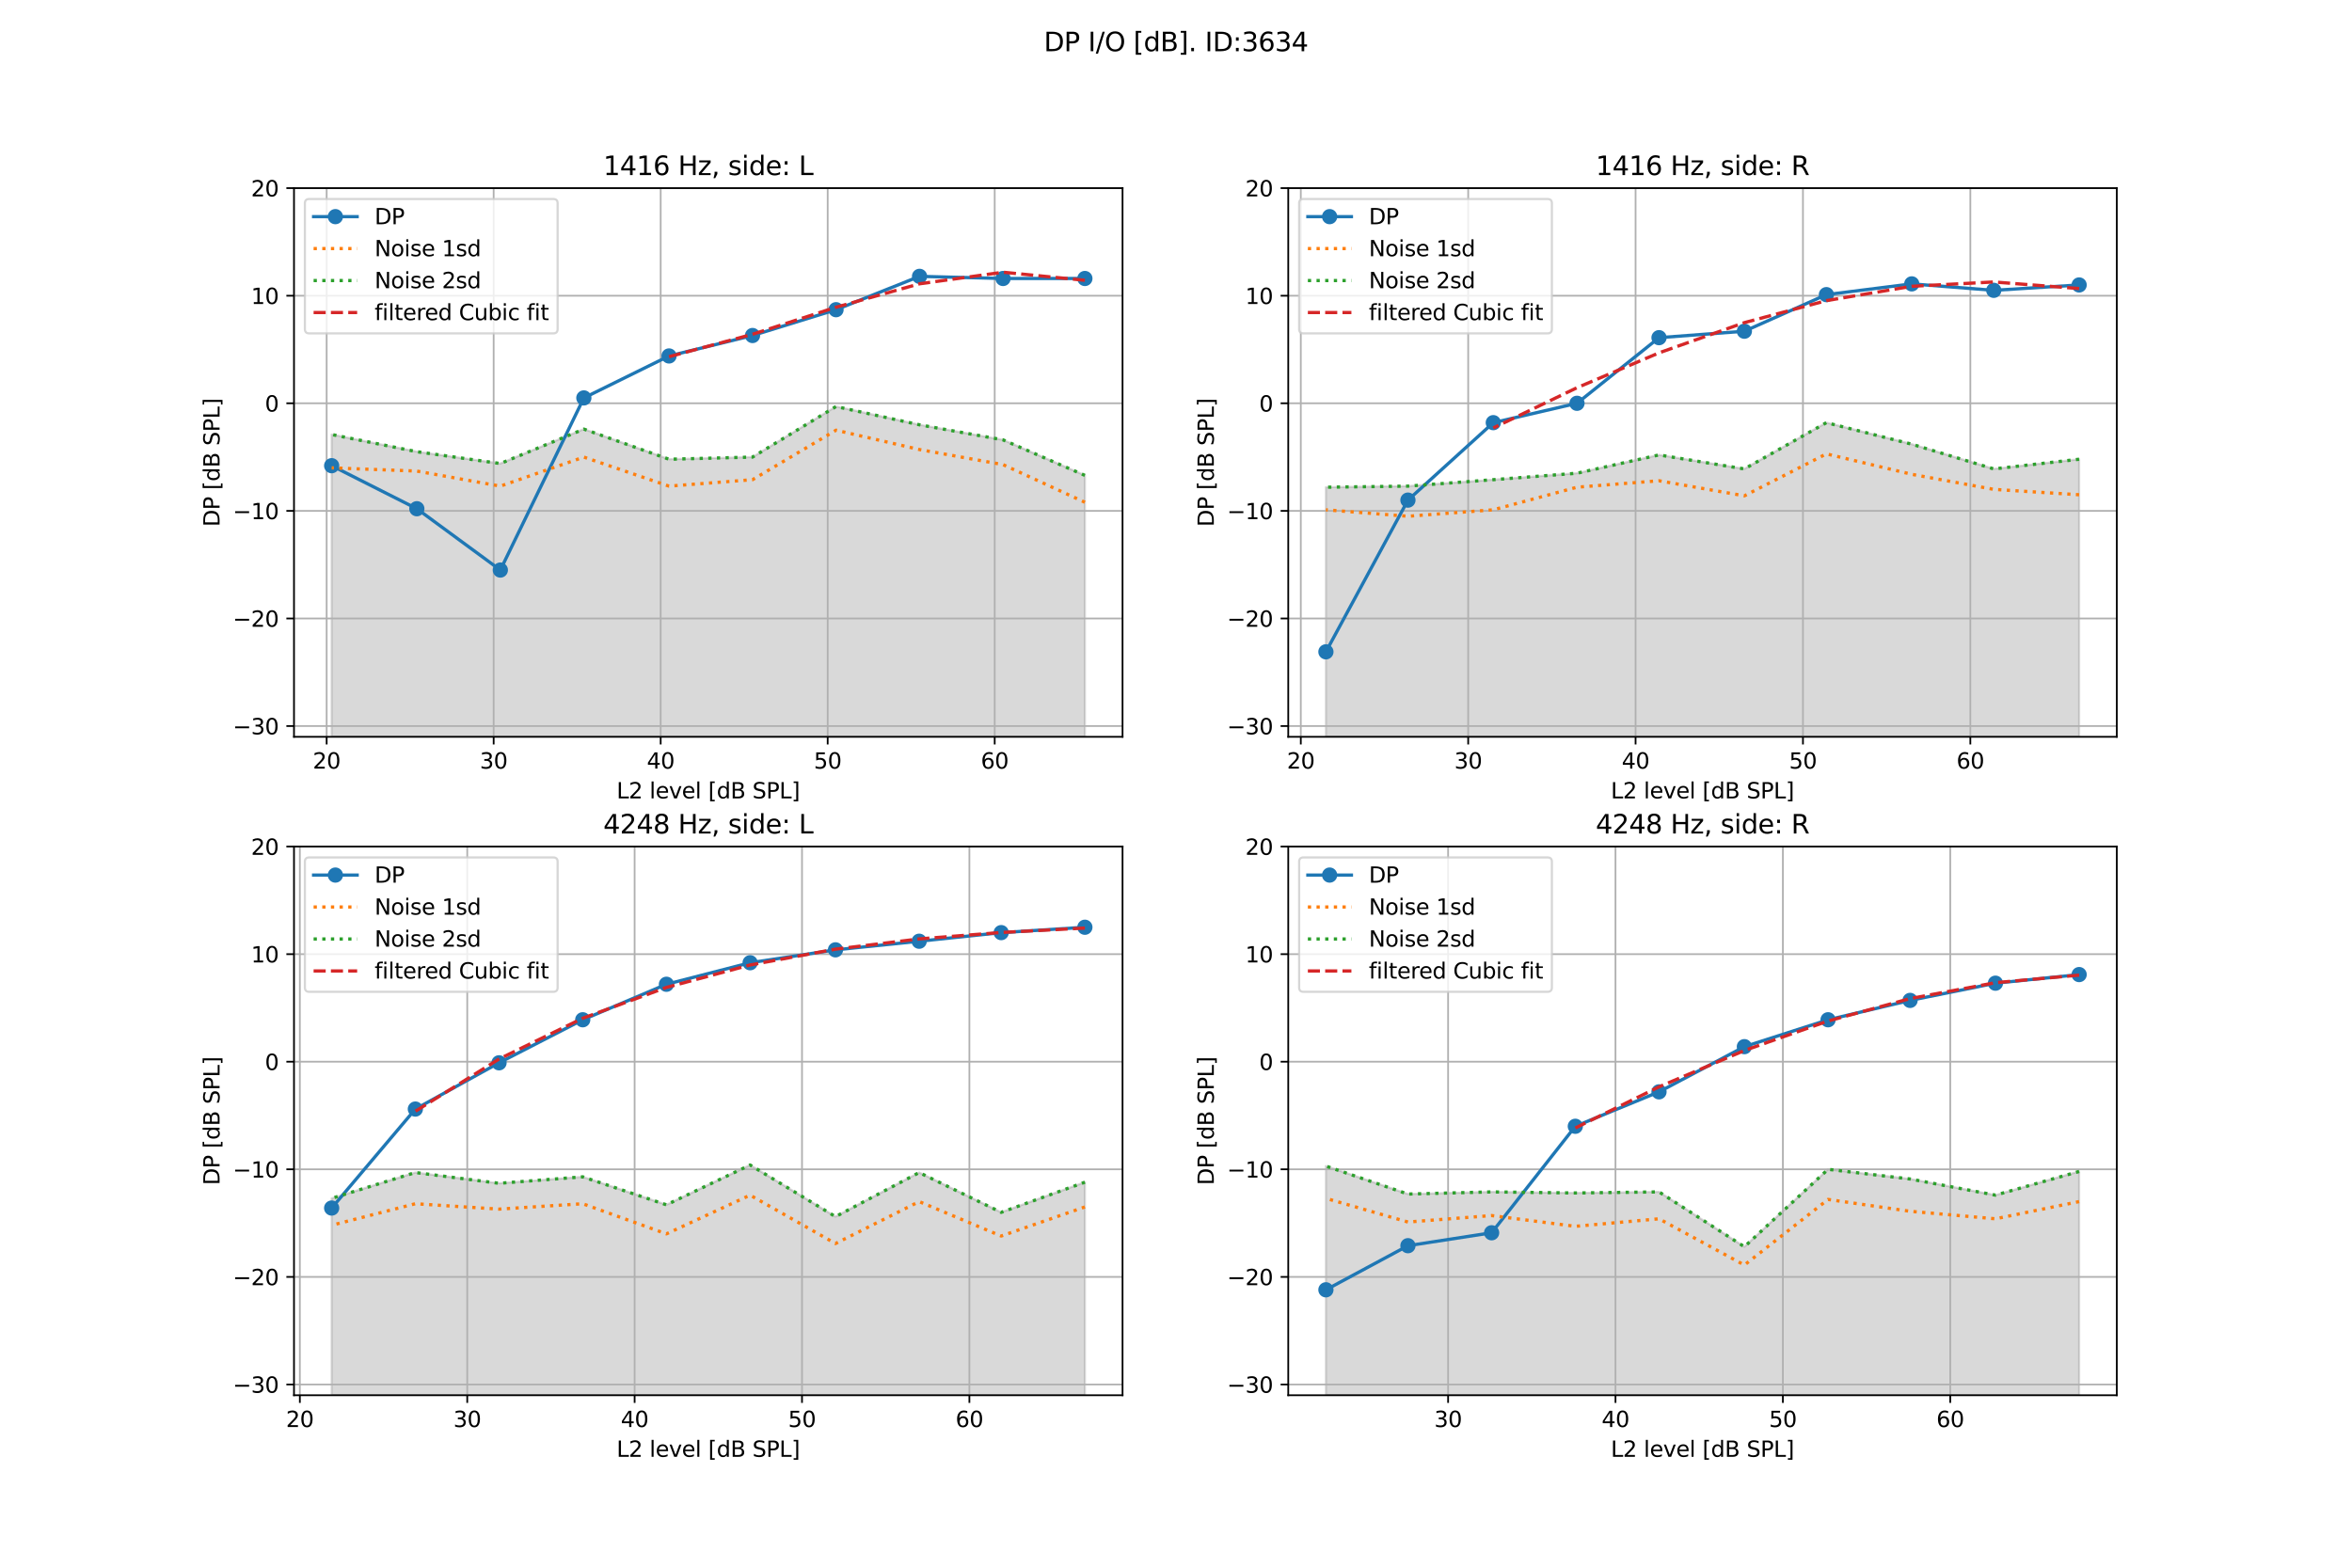 <?xml version="1.0" encoding="utf-8" standalone="no"?>
<!DOCTYPE svg PUBLIC "-//W3C//DTD SVG 1.1//EN"
  "http://www.w3.org/Graphics/SVG/1.1/DTD/svg11.dtd">
<svg xmlns:xlink="http://www.w3.org/1999/xlink" width="1080pt" height="720pt" viewBox="0 0 1080 720" xmlns="http://www.w3.org/2000/svg" version="1.1">
 <defs>
  <style type="text/css">*{stroke-linejoin: round; stroke-linecap: butt}</style>
 </defs>
 <g id="figure_1">
  <g id="patch_1">
   <path d="M 0 720 
L 1080 720 
L 1080 0 
L 0 0 
z
" style="fill: #ffffff"/>
  </g>
  <g id="axes_1">
   <g id="patch_2">
    <path d="M 135 338.4 
L 515.455 338.4 
L 515.455 86.4 
L 135 86.4 
z
" style="fill: #ffffff"/>
   </g>
   <g id="PolyCollection_1">
    <defs>
     <path id="m30a6fa2f5e" d="M 498.161 -381.6 
L 498.161 -501.671 
L 460.584 -517.976 
L 422.239 -524.894 
L 383.894 -533.294 
L 345.55 -510.071 
L 307.205 -509.082 
L 268.094 -522.918 
L 229.749 -507.106 
L 191.405 -512.541 
L 152.293 -520.447 
L 152.293 -381.6 
L 152.293 -381.6 
L 191.405 -381.6 
L 229.749 -381.6 
L 268.094 -381.6 
L 307.205 -381.6 
L 345.55 -381.6 
L 383.894 -381.6 
L 422.239 -381.6 
L 460.584 -381.6 
L 498.161 -381.6 
z
" style="stroke: #808080; stroke-opacity: 0.3"/>
    </defs>
    <g clip-path="url(#paabd7ddc3d)">
     <use xlink:href="#m30a6fa2f5e" x="0" y="720" style="fill: #808080; fill-opacity: 0.3; stroke: #808080; stroke-opacity: 0.3"/>
    </g>
   </g>
   <g id="matplotlib.axis_1">
    <g id="xtick_1">
     <g id="line2d_1">
      <path d="M 149.993 338.4 
L 149.993 86.4 
" clip-path="url(#paabd7ddc3d)" style="fill: none; stroke: #b0b0b0; stroke-width: 0.8; stroke-linecap: square"/>
     </g>
     <g id="line2d_2">
      <defs>
       <path id="ma01304264c" d="M 0 0 
L 0 3.5 
" style="stroke: #000000; stroke-width: 0.8"/>
      </defs>
      <g>
       <use xlink:href="#ma01304264c" x="149.993" y="338.4" style="stroke: #000000; stroke-width: 0.8"/>
      </g>
     </g>
     <g id="text_1">
      <!-- 20 -->
      <g transform="translate(143.63 352.998) scale(0.1 -0.1)">
       <defs>
        <path id="DejaVuSans-32" d="M 1228 531 
L 3431 531 
L 3431 0 
L 469 0 
L 469 531 
Q 828 903 1448 1529 
Q 2069 2156 2228 2338 
Q 2531 2678 2651 2914 
Q 2772 3150 2772 3378 
Q 2772 3750 2511 3984 
Q 2250 4219 1831 4219 
Q 1534 4219 1204 4116 
Q 875 4013 500 3803 
L 500 4441 
Q 881 4594 1212 4672 
Q 1544 4750 1819 4750 
Q 2544 4750 2975 4387 
Q 3406 4025 3406 3419 
Q 3406 3131 3298 2873 
Q 3191 2616 2906 2266 
Q 2828 2175 2409 1742 
Q 1991 1309 1228 531 
z
" transform="scale(0.016)"/>
        <path id="DejaVuSans-30" d="M 2034 4250 
Q 1547 4250 1301 3770 
Q 1056 3291 1056 2328 
Q 1056 1369 1301 889 
Q 1547 409 2034 409 
Q 2525 409 2770 889 
Q 3016 1369 3016 2328 
Q 3016 3291 2770 3770 
Q 2525 4250 2034 4250 
z
M 2034 4750 
Q 2819 4750 3233 4129 
Q 3647 3509 3647 2328 
Q 3647 1150 3233 529 
Q 2819 -91 2034 -91 
Q 1250 -91 836 529 
Q 422 1150 422 2328 
Q 422 3509 836 4129 
Q 1250 4750 2034 4750 
z
" transform="scale(0.016)"/>
       </defs>
       <use xlink:href="#DejaVuSans-32"/>
       <use xlink:href="#DejaVuSans-30" x="63.623"/>
      </g>
     </g>
    </g>
    <g id="xtick_2">
     <g id="line2d_3">
      <path d="M 226.682 338.4 
L 226.682 86.4 
" clip-path="url(#paabd7ddc3d)" style="fill: none; stroke: #b0b0b0; stroke-width: 0.8; stroke-linecap: square"/>
     </g>
     <g id="line2d_4">
      <g>
       <use xlink:href="#ma01304264c" x="226.682" y="338.4" style="stroke: #000000; stroke-width: 0.8"/>
      </g>
     </g>
     <g id="text_2">
      <!-- 30 -->
      <g transform="translate(220.319 352.998) scale(0.1 -0.1)">
       <defs>
        <path id="DejaVuSans-33" d="M 2597 2516 
Q 3050 2419 3304 2112 
Q 3559 1806 3559 1356 
Q 3559 666 3084 287 
Q 2609 -91 1734 -91 
Q 1441 -91 1130 -33 
Q 819 25 488 141 
L 488 750 
Q 750 597 1062 519 
Q 1375 441 1716 441 
Q 2309 441 2620 675 
Q 2931 909 2931 1356 
Q 2931 1769 2642 2001 
Q 2353 2234 1838 2234 
L 1294 2234 
L 1294 2753 
L 1863 2753 
Q 2328 2753 2575 2939 
Q 2822 3125 2822 3475 
Q 2822 3834 2567 4026 
Q 2313 4219 1838 4219 
Q 1578 4219 1281 4162 
Q 984 4106 628 3988 
L 628 4550 
Q 988 4650 1302 4700 
Q 1616 4750 1894 4750 
Q 2613 4750 3031 4423 
Q 3450 4097 3450 3541 
Q 3450 3153 3228 2886 
Q 3006 2619 2597 2516 
z
" transform="scale(0.016)"/>
       </defs>
       <use xlink:href="#DejaVuSans-33"/>
       <use xlink:href="#DejaVuSans-30" x="63.623"/>
      </g>
     </g>
    </g>
    <g id="xtick_3">
     <g id="line2d_5">
      <path d="M 303.371 338.4 
L 303.371 86.4 
" clip-path="url(#paabd7ddc3d)" style="fill: none; stroke: #b0b0b0; stroke-width: 0.8; stroke-linecap: square"/>
     </g>
     <g id="line2d_6">
      <g>
       <use xlink:href="#ma01304264c" x="303.371" y="338.4" style="stroke: #000000; stroke-width: 0.8"/>
      </g>
     </g>
     <g id="text_3">
      <!-- 40 -->
      <g transform="translate(297.008 352.998) scale(0.1 -0.1)">
       <defs>
        <path id="DejaVuSans-34" d="M 2419 4116 
L 825 1625 
L 2419 1625 
L 2419 4116 
z
M 2253 4666 
L 3047 4666 
L 3047 1625 
L 3713 1625 
L 3713 1100 
L 3047 1100 
L 3047 0 
L 2419 0 
L 2419 1100 
L 313 1100 
L 313 1709 
L 2253 4666 
z
" transform="scale(0.016)"/>
       </defs>
       <use xlink:href="#DejaVuSans-34"/>
       <use xlink:href="#DejaVuSans-30" x="63.623"/>
      </g>
     </g>
    </g>
    <g id="xtick_4">
     <g id="line2d_7">
      <path d="M 380.06 338.4 
L 380.06 86.4 
" clip-path="url(#paabd7ddc3d)" style="fill: none; stroke: #b0b0b0; stroke-width: 0.8; stroke-linecap: square"/>
     </g>
     <g id="line2d_8">
      <g>
       <use xlink:href="#ma01304264c" x="380.06" y="338.4" style="stroke: #000000; stroke-width: 0.8"/>
      </g>
     </g>
     <g id="text_4">
      <!-- 50 -->
      <g transform="translate(373.697 352.998) scale(0.1 -0.1)">
       <defs>
        <path id="DejaVuSans-35" d="M 691 4666 
L 3169 4666 
L 3169 4134 
L 1269 4134 
L 1269 2991 
Q 1406 3038 1543 3061 
Q 1681 3084 1819 3084 
Q 2600 3084 3056 2656 
Q 3513 2228 3513 1497 
Q 3513 744 3044 326 
Q 2575 -91 1722 -91 
Q 1428 -91 1123 -41 
Q 819 9 494 109 
L 494 744 
Q 775 591 1075 516 
Q 1375 441 1709 441 
Q 2250 441 2565 725 
Q 2881 1009 2881 1497 
Q 2881 1984 2565 2268 
Q 2250 2553 1709 2553 
Q 1456 2553 1204 2497 
Q 953 2441 691 2322 
L 691 4666 
z
" transform="scale(0.016)"/>
       </defs>
       <use xlink:href="#DejaVuSans-35"/>
       <use xlink:href="#DejaVuSans-30" x="63.623"/>
      </g>
     </g>
    </g>
    <g id="xtick_5">
     <g id="line2d_9">
      <path d="M 456.749 338.4 
L 456.749 86.4 
" clip-path="url(#paabd7ddc3d)" style="fill: none; stroke: #b0b0b0; stroke-width: 0.8; stroke-linecap: square"/>
     </g>
     <g id="line2d_10">
      <g>
       <use xlink:href="#ma01304264c" x="456.749" y="338.4" style="stroke: #000000; stroke-width: 0.8"/>
      </g>
     </g>
     <g id="text_5">
      <!-- 60 -->
      <g transform="translate(450.387 352.998) scale(0.1 -0.1)">
       <defs>
        <path id="DejaVuSans-36" d="M 2113 2584 
Q 1688 2584 1439 2293 
Q 1191 2003 1191 1497 
Q 1191 994 1439 701 
Q 1688 409 2113 409 
Q 2538 409 2786 701 
Q 3034 994 3034 1497 
Q 3034 2003 2786 2293 
Q 2538 2584 2113 2584 
z
M 3366 4563 
L 3366 3988 
Q 3128 4100 2886 4159 
Q 2644 4219 2406 4219 
Q 1781 4219 1451 3797 
Q 1122 3375 1075 2522 
Q 1259 2794 1537 2939 
Q 1816 3084 2150 3084 
Q 2853 3084 3261 2657 
Q 3669 2231 3669 1497 
Q 3669 778 3244 343 
Q 2819 -91 2113 -91 
Q 1303 -91 875 529 
Q 447 1150 447 2328 
Q 447 3434 972 4092 
Q 1497 4750 2381 4750 
Q 2619 4750 2861 4703 
Q 3103 4656 3366 4563 
z
" transform="scale(0.016)"/>
       </defs>
       <use xlink:href="#DejaVuSans-36"/>
       <use xlink:href="#DejaVuSans-30" x="63.623"/>
      </g>
     </g>
    </g>
    <g id="text_6">
     <!-- L2 level [dB SPL] -->
     <g transform="translate(283.121 366.677) scale(0.1 -0.1)">
      <defs>
       <path id="DejaVuSans-4c" d="M 628 4666 
L 1259 4666 
L 1259 531 
L 3531 531 
L 3531 0 
L 628 0 
L 628 4666 
z
" transform="scale(0.016)"/>
       <path id="DejaVuSans-20" transform="scale(0.016)"/>
       <path id="DejaVuSans-6c" d="M 603 4863 
L 1178 4863 
L 1178 0 
L 603 0 
L 603 4863 
z
" transform="scale(0.016)"/>
       <path id="DejaVuSans-65" d="M 3597 1894 
L 3597 1613 
L 953 1613 
Q 991 1019 1311 708 
Q 1631 397 2203 397 
Q 2534 397 2845 478 
Q 3156 559 3463 722 
L 3463 178 
Q 3153 47 2828 -22 
Q 2503 -91 2169 -91 
Q 1331 -91 842 396 
Q 353 884 353 1716 
Q 353 2575 817 3079 
Q 1281 3584 2069 3584 
Q 2775 3584 3186 3129 
Q 3597 2675 3597 1894 
z
M 3022 2063 
Q 3016 2534 2758 2815 
Q 2500 3097 2075 3097 
Q 1594 3097 1305 2825 
Q 1016 2553 972 2059 
L 3022 2063 
z
" transform="scale(0.016)"/>
       <path id="DejaVuSans-76" d="M 191 3500 
L 800 3500 
L 1894 563 
L 2988 3500 
L 3597 3500 
L 2284 0 
L 1503 0 
L 191 3500 
z
" transform="scale(0.016)"/>
       <path id="DejaVuSans-5b" d="M 550 4863 
L 1875 4863 
L 1875 4416 
L 1125 4416 
L 1125 -397 
L 1875 -397 
L 1875 -844 
L 550 -844 
L 550 4863 
z
" transform="scale(0.016)"/>
       <path id="DejaVuSans-64" d="M 2906 2969 
L 2906 4863 
L 3481 4863 
L 3481 0 
L 2906 0 
L 2906 525 
Q 2725 213 2448 61 
Q 2172 -91 1784 -91 
Q 1150 -91 751 415 
Q 353 922 353 1747 
Q 353 2572 751 3078 
Q 1150 3584 1784 3584 
Q 2172 3584 2448 3432 
Q 2725 3281 2906 2969 
z
M 947 1747 
Q 947 1113 1208 752 
Q 1469 391 1925 391 
Q 2381 391 2643 752 
Q 2906 1113 2906 1747 
Q 2906 2381 2643 2742 
Q 2381 3103 1925 3103 
Q 1469 3103 1208 2742 
Q 947 2381 947 1747 
z
" transform="scale(0.016)"/>
       <path id="DejaVuSans-42" d="M 1259 2228 
L 1259 519 
L 2272 519 
Q 2781 519 3026 730 
Q 3272 941 3272 1375 
Q 3272 1813 3026 2020 
Q 2781 2228 2272 2228 
L 1259 2228 
z
M 1259 4147 
L 1259 2741 
L 2194 2741 
Q 2656 2741 2882 2914 
Q 3109 3088 3109 3444 
Q 3109 3797 2882 3972 
Q 2656 4147 2194 4147 
L 1259 4147 
z
M 628 4666 
L 2241 4666 
Q 2963 4666 3353 4366 
Q 3744 4066 3744 3513 
Q 3744 3084 3544 2831 
Q 3344 2578 2956 2516 
Q 3422 2416 3680 2098 
Q 3938 1781 3938 1306 
Q 3938 681 3513 340 
Q 3088 0 2303 0 
L 628 0 
L 628 4666 
z
" transform="scale(0.016)"/>
       <path id="DejaVuSans-53" d="M 3425 4513 
L 3425 3897 
Q 3066 4069 2747 4153 
Q 2428 4238 2131 4238 
Q 1616 4238 1336 4038 
Q 1056 3838 1056 3469 
Q 1056 3159 1242 3001 
Q 1428 2844 1947 2747 
L 2328 2669 
Q 3034 2534 3370 2195 
Q 3706 1856 3706 1288 
Q 3706 609 3251 259 
Q 2797 -91 1919 -91 
Q 1588 -91 1214 -16 
Q 841 59 441 206 
L 441 856 
Q 825 641 1194 531 
Q 1563 422 1919 422 
Q 2459 422 2753 634 
Q 3047 847 3047 1241 
Q 3047 1584 2836 1778 
Q 2625 1972 2144 2069 
L 1759 2144 
Q 1053 2284 737 2584 
Q 422 2884 422 3419 
Q 422 4038 858 4394 
Q 1294 4750 2059 4750 
Q 2388 4750 2728 4690 
Q 3069 4631 3425 4513 
z
" transform="scale(0.016)"/>
       <path id="DejaVuSans-50" d="M 1259 4147 
L 1259 2394 
L 2053 2394 
Q 2494 2394 2734 2622 
Q 2975 2850 2975 3272 
Q 2975 3691 2734 3919 
Q 2494 4147 2053 4147 
L 1259 4147 
z
M 628 4666 
L 2053 4666 
Q 2838 4666 3239 4311 
Q 3641 3956 3641 3272 
Q 3641 2581 3239 2228 
Q 2838 1875 2053 1875 
L 1259 1875 
L 1259 0 
L 628 0 
L 628 4666 
z
" transform="scale(0.016)"/>
       <path id="DejaVuSans-5d" d="M 1947 4863 
L 1947 -844 
L 622 -844 
L 622 -397 
L 1369 -397 
L 1369 4416 
L 622 4416 
L 622 4863 
L 1947 4863 
z
" transform="scale(0.016)"/>
      </defs>
      <use xlink:href="#DejaVuSans-4c"/>
      <use xlink:href="#DejaVuSans-32" x="55.713"/>
      <use xlink:href="#DejaVuSans-20" x="119.336"/>
      <use xlink:href="#DejaVuSans-6c" x="151.123"/>
      <use xlink:href="#DejaVuSans-65" x="178.906"/>
      <use xlink:href="#DejaVuSans-76" x="240.43"/>
      <use xlink:href="#DejaVuSans-65" x="299.609"/>
      <use xlink:href="#DejaVuSans-6c" x="361.133"/>
      <use xlink:href="#DejaVuSans-20" x="388.916"/>
      <use xlink:href="#DejaVuSans-5b" x="420.703"/>
      <use xlink:href="#DejaVuSans-64" x="459.717"/>
      <use xlink:href="#DejaVuSans-42" x="523.193"/>
      <use xlink:href="#DejaVuSans-20" x="591.797"/>
      <use xlink:href="#DejaVuSans-53" x="623.584"/>
      <use xlink:href="#DejaVuSans-50" x="687.061"/>
      <use xlink:href="#DejaVuSans-4c" x="747.363"/>
      <use xlink:href="#DejaVuSans-5d" x="803.076"/>
     </g>
    </g>
   </g>
   <g id="matplotlib.axis_2">
    <g id="ytick_1">
     <g id="line2d_11">
      <path d="M 135 333.459 
L 515.455 333.459 
" clip-path="url(#paabd7ddc3d)" style="fill: none; stroke: #b0b0b0; stroke-width: 0.8; stroke-linecap: square"/>
     </g>
     <g id="line2d_12">
      <defs>
       <path id="m50f82d210e" d="M 0 0 
L -3.5 0 
" style="stroke: #000000; stroke-width: 0.8"/>
      </defs>
      <g>
       <use xlink:href="#m50f82d210e" x="135" y="333.459" style="stroke: #000000; stroke-width: 0.8"/>
      </g>
     </g>
     <g id="text_7">
      <!-- −30 -->
      <g transform="translate(106.895 337.258) scale(0.1 -0.1)">
       <defs>
        <path id="DejaVuSans-2212" d="M 678 2272 
L 4684 2272 
L 4684 1741 
L 678 1741 
L 678 2272 
z
" transform="scale(0.016)"/>
       </defs>
       <use xlink:href="#DejaVuSans-2212"/>
       <use xlink:href="#DejaVuSans-33" x="83.789"/>
       <use xlink:href="#DejaVuSans-30" x="147.412"/>
      </g>
     </g>
    </g>
    <g id="ytick_2">
     <g id="line2d_13">
      <path d="M 135 284.047 
L 515.455 284.047 
" clip-path="url(#paabd7ddc3d)" style="fill: none; stroke: #b0b0b0; stroke-width: 0.8; stroke-linecap: square"/>
     </g>
     <g id="line2d_14">
      <g>
       <use xlink:href="#m50f82d210e" x="135" y="284.047" style="stroke: #000000; stroke-width: 0.8"/>
      </g>
     </g>
     <g id="text_8">
      <!-- −20 -->
      <g transform="translate(106.895 287.846) scale(0.1 -0.1)">
       <use xlink:href="#DejaVuSans-2212"/>
       <use xlink:href="#DejaVuSans-32" x="83.789"/>
       <use xlink:href="#DejaVuSans-30" x="147.412"/>
      </g>
     </g>
    </g>
    <g id="ytick_3">
     <g id="line2d_15">
      <path d="M 135 234.635 
L 515.455 234.635 
" clip-path="url(#paabd7ddc3d)" style="fill: none; stroke: #b0b0b0; stroke-width: 0.8; stroke-linecap: square"/>
     </g>
     <g id="line2d_16">
      <g>
       <use xlink:href="#m50f82d210e" x="135" y="234.635" style="stroke: #000000; stroke-width: 0.8"/>
      </g>
     </g>
     <g id="text_9">
      <!-- −10 -->
      <g transform="translate(106.895 238.435) scale(0.1 -0.1)">
       <defs>
        <path id="DejaVuSans-31" d="M 794 531 
L 1825 531 
L 1825 4091 
L 703 3866 
L 703 4441 
L 1819 4666 
L 2450 4666 
L 2450 531 
L 3481 531 
L 3481 0 
L 794 0 
L 794 531 
z
" transform="scale(0.016)"/>
       </defs>
       <use xlink:href="#DejaVuSans-2212"/>
       <use xlink:href="#DejaVuSans-31" x="83.789"/>
       <use xlink:href="#DejaVuSans-30" x="147.412"/>
      </g>
     </g>
    </g>
    <g id="ytick_4">
     <g id="line2d_17">
      <path d="M 135 185.224 
L 515.455 185.224 
" clip-path="url(#paabd7ddc3d)" style="fill: none; stroke: #b0b0b0; stroke-width: 0.8; stroke-linecap: square"/>
     </g>
     <g id="line2d_18">
      <g>
       <use xlink:href="#m50f82d210e" x="135" y="185.224" style="stroke: #000000; stroke-width: 0.8"/>
      </g>
     </g>
     <g id="text_10">
      <!-- 0 -->
      <g transform="translate(121.638 189.023) scale(0.1 -0.1)">
       <use xlink:href="#DejaVuSans-30"/>
      </g>
     </g>
    </g>
    <g id="ytick_5">
     <g id="line2d_19">
      <path d="M 135 135.812 
L 515.455 135.812 
" clip-path="url(#paabd7ddc3d)" style="fill: none; stroke: #b0b0b0; stroke-width: 0.8; stroke-linecap: square"/>
     </g>
     <g id="line2d_20">
      <g>
       <use xlink:href="#m50f82d210e" x="135" y="135.812" style="stroke: #000000; stroke-width: 0.8"/>
      </g>
     </g>
     <g id="text_11">
      <!-- 10 -->
      <g transform="translate(115.275 139.611) scale(0.1 -0.1)">
       <use xlink:href="#DejaVuSans-31"/>
       <use xlink:href="#DejaVuSans-30" x="63.623"/>
      </g>
     </g>
    </g>
    <g id="ytick_6">
     <g id="line2d_21">
      <path d="M 135 86.4 
L 515.455 86.4 
" clip-path="url(#paabd7ddc3d)" style="fill: none; stroke: #b0b0b0; stroke-width: 0.8; stroke-linecap: square"/>
     </g>
     <g id="line2d_22">
      <g>
       <use xlink:href="#m50f82d210e" x="135" y="86.4" style="stroke: #000000; stroke-width: 0.8"/>
      </g>
     </g>
     <g id="text_12">
      <!-- 20 -->
      <g transform="translate(115.275 90.199) scale(0.1 -0.1)">
       <use xlink:href="#DejaVuSans-32"/>
       <use xlink:href="#DejaVuSans-30" x="63.623"/>
      </g>
     </g>
    </g>
    <g id="text_13">
     <!-- DP [dB SPL] -->
     <g transform="translate(100.816 241.924) rotate(-90) scale(0.1 -0.1)">
      <defs>
       <path id="DejaVuSans-44" d="M 1259 4147 
L 1259 519 
L 2022 519 
Q 2988 519 3436 956 
Q 3884 1394 3884 2338 
Q 3884 3275 3436 3711 
Q 2988 4147 2022 4147 
L 1259 4147 
z
M 628 4666 
L 1925 4666 
Q 3281 4666 3915 4102 
Q 4550 3538 4550 2338 
Q 4550 1131 3912 565 
Q 3275 0 1925 0 
L 628 0 
L 628 4666 
z
" transform="scale(0.016)"/>
      </defs>
      <use xlink:href="#DejaVuSans-44"/>
      <use xlink:href="#DejaVuSans-50" x="77.002"/>
      <use xlink:href="#DejaVuSans-20" x="137.305"/>
      <use xlink:href="#DejaVuSans-5b" x="169.092"/>
      <use xlink:href="#DejaVuSans-64" x="208.105"/>
      <use xlink:href="#DejaVuSans-42" x="271.582"/>
      <use xlink:href="#DejaVuSans-20" x="340.186"/>
      <use xlink:href="#DejaVuSans-53" x="371.973"/>
      <use xlink:href="#DejaVuSans-50" x="435.449"/>
      <use xlink:href="#DejaVuSans-4c" x="495.752"/>
      <use xlink:href="#DejaVuSans-5d" x="551.465"/>
     </g>
    </g>
   </g>
   <g id="line2d_23">
    <path d="M 498.161 127.906 
L 460.584 127.906 
L 422.239 126.918 
L 383.894 142.235 
L 345.55 154.094 
L 307.205 163.482 
L 268.094 182.753 
L 229.749 261.812 
L 191.405 233.647 
L 152.293 213.882 
" clip-path="url(#paabd7ddc3d)" style="fill: none; stroke: #1f77b4; stroke-width: 1.5; stroke-linecap: square"/>
    <defs>
     <path id="mca6d820196" d="M 0 3 
C 0.796 3 1.559 2.684 2.121 2.121 
C 2.684 1.559 3 0.796 3 0 
C 3 -0.796 2.684 -1.559 2.121 -2.121 
C 1.559 -2.684 0.796 -3 0 -3 
C -0.796 -3 -1.559 -2.684 -2.121 -2.121 
C -2.684 -1.559 -3 -0.796 -3 0 
C -3 0.796 -2.684 1.559 -2.121 2.121 
C -1.559 2.684 -0.796 3 0 3 
z
" style="stroke: #1f77b4"/>
    </defs>
    <g clip-path="url(#paabd7ddc3d)">
     <use xlink:href="#mca6d820196" x="498.161" y="127.906" style="fill: #1f77b4; stroke: #1f77b4"/>
     <use xlink:href="#mca6d820196" x="460.584" y="127.906" style="fill: #1f77b4; stroke: #1f77b4"/>
     <use xlink:href="#mca6d820196" x="422.239" y="126.918" style="fill: #1f77b4; stroke: #1f77b4"/>
     <use xlink:href="#mca6d820196" x="383.894" y="142.235" style="fill: #1f77b4; stroke: #1f77b4"/>
     <use xlink:href="#mca6d820196" x="345.55" y="154.094" style="fill: #1f77b4; stroke: #1f77b4"/>
     <use xlink:href="#mca6d820196" x="307.205" y="163.482" style="fill: #1f77b4; stroke: #1f77b4"/>
     <use xlink:href="#mca6d820196" x="268.094" y="182.753" style="fill: #1f77b4; stroke: #1f77b4"/>
     <use xlink:href="#mca6d820196" x="229.749" y="261.812" style="fill: #1f77b4; stroke: #1f77b4"/>
     <use xlink:href="#mca6d820196" x="191.405" y="233.647" style="fill: #1f77b4; stroke: #1f77b4"/>
     <use xlink:href="#mca6d820196" x="152.293" y="213.882" style="fill: #1f77b4; stroke: #1f77b4"/>
    </g>
   </g>
   <g id="line2d_24">
    <path d="M 498.161 230.682 
L 460.584 213.388 
L 422.239 206.471 
L 383.894 197.576 
L 345.55 220.306 
L 307.205 223.271 
L 268.094 209.929 
L 229.749 223.271 
L 191.405 216.353 
L 152.293 214.871 
" clip-path="url(#paabd7ddc3d)" style="fill: none; stroke-dasharray: 1.5,2.475; stroke-dashoffset: 0; stroke: #ff7f0e; stroke-width: 1.5"/>
   </g>
   <g id="line2d_25">
    <path d="M 498.161 218.329 
L 460.584 202.024 
L 422.239 195.106 
L 383.894 186.706 
L 345.55 209.929 
L 307.205 210.918 
L 268.094 197.082 
L 229.749 212.894 
L 191.405 207.459 
L 152.293 199.553 
" clip-path="url(#paabd7ddc3d)" style="fill: none; stroke-dasharray: 1.5,2.475; stroke-dashoffset: 0; stroke: #2ca02c; stroke-width: 1.5"/>
   </g>
   <g id="line2d_26">
    <path d="M 498.161 128.73 
L 460.584 125.022 
L 422.239 130.341 
L 383.894 141.102 
L 345.55 153.523 
L 307.205 163.824 
" clip-path="url(#paabd7ddc3d)" style="fill: none; stroke-dasharray: 5.55,2.4; stroke-dashoffset: 0; stroke: #d62728; stroke-width: 1.5"/>
   </g>
   <g id="patch_3">
    <path d="M 135 338.4 
L 135 86.4 
" style="fill: none; stroke: #000000; stroke-width: 0.8; stroke-linejoin: miter; stroke-linecap: square"/>
   </g>
   <g id="patch_4">
    <path d="M 515.455 338.4 
L 515.455 86.4 
" style="fill: none; stroke: #000000; stroke-width: 0.8; stroke-linejoin: miter; stroke-linecap: square"/>
   </g>
   <g id="patch_5">
    <path d="M 135 338.4 
L 515.455 338.4 
" style="fill: none; stroke: #000000; stroke-width: 0.8; stroke-linejoin: miter; stroke-linecap: square"/>
   </g>
   <g id="patch_6">
    <path d="M 135 86.4 
L 515.455 86.4 
" style="fill: none; stroke: #000000; stroke-width: 0.8; stroke-linejoin: miter; stroke-linecap: square"/>
   </g>
   <g id="text_14">
    <!-- 1416 Hz, side: L -->
    <g transform="translate(277.011 80.4) scale(0.12 -0.12)">
     <defs>
      <path id="DejaVuSans-48" d="M 628 4666 
L 1259 4666 
L 1259 2753 
L 3553 2753 
L 3553 4666 
L 4184 4666 
L 4184 0 
L 3553 0 
L 3553 2222 
L 1259 2222 
L 1259 0 
L 628 0 
L 628 4666 
z
" transform="scale(0.016)"/>
      <path id="DejaVuSans-7a" d="M 353 3500 
L 3084 3500 
L 3084 2975 
L 922 459 
L 3084 459 
L 3084 0 
L 275 0 
L 275 525 
L 2438 3041 
L 353 3041 
L 353 3500 
z
" transform="scale(0.016)"/>
      <path id="DejaVuSans-2c" d="M 750 794 
L 1409 794 
L 1409 256 
L 897 -744 
L 494 -744 
L 750 256 
L 750 794 
z
" transform="scale(0.016)"/>
      <path id="DejaVuSans-73" d="M 2834 3397 
L 2834 2853 
Q 2591 2978 2328 3040 
Q 2066 3103 1784 3103 
Q 1356 3103 1142 2972 
Q 928 2841 928 2578 
Q 928 2378 1081 2264 
Q 1234 2150 1697 2047 
L 1894 2003 
Q 2506 1872 2764 1633 
Q 3022 1394 3022 966 
Q 3022 478 2636 193 
Q 2250 -91 1575 -91 
Q 1294 -91 989 -36 
Q 684 19 347 128 
L 347 722 
Q 666 556 975 473 
Q 1284 391 1588 391 
Q 1994 391 2212 530 
Q 2431 669 2431 922 
Q 2431 1156 2273 1281 
Q 2116 1406 1581 1522 
L 1381 1569 
Q 847 1681 609 1914 
Q 372 2147 372 2553 
Q 372 3047 722 3315 
Q 1072 3584 1716 3584 
Q 2034 3584 2315 3537 
Q 2597 3491 2834 3397 
z
" transform="scale(0.016)"/>
      <path id="DejaVuSans-69" d="M 603 3500 
L 1178 3500 
L 1178 0 
L 603 0 
L 603 3500 
z
M 603 4863 
L 1178 4863 
L 1178 4134 
L 603 4134 
L 603 4863 
z
" transform="scale(0.016)"/>
      <path id="DejaVuSans-3a" d="M 750 794 
L 1409 794 
L 1409 0 
L 750 0 
L 750 794 
z
M 750 3309 
L 1409 3309 
L 1409 2516 
L 750 2516 
L 750 3309 
z
" transform="scale(0.016)"/>
     </defs>
     <use xlink:href="#DejaVuSans-31"/>
     <use xlink:href="#DejaVuSans-34" x="63.623"/>
     <use xlink:href="#DejaVuSans-31" x="127.246"/>
     <use xlink:href="#DejaVuSans-36" x="190.869"/>
     <use xlink:href="#DejaVuSans-20" x="254.492"/>
     <use xlink:href="#DejaVuSans-48" x="286.279"/>
     <use xlink:href="#DejaVuSans-7a" x="361.475"/>
     <use xlink:href="#DejaVuSans-2c" x="413.965"/>
     <use xlink:href="#DejaVuSans-20" x="445.752"/>
     <use xlink:href="#DejaVuSans-73" x="477.539"/>
     <use xlink:href="#DejaVuSans-69" x="529.639"/>
     <use xlink:href="#DejaVuSans-64" x="557.422"/>
     <use xlink:href="#DejaVuSans-65" x="620.898"/>
     <use xlink:href="#DejaVuSans-3a" x="682.422"/>
     <use xlink:href="#DejaVuSans-20" x="716.113"/>
     <use xlink:href="#DejaVuSans-4c" x="747.9"/>
    </g>
   </g>
   <g id="legend_1">
    <g id="patch_7">
     <path d="M 142 153.113 
L 254.058 153.113 
Q 256.058 153.113 256.058 151.113 
L 256.058 93.4 
Q 256.058 91.4 254.058 91.4 
L 142 91.4 
Q 140 91.4 140 93.4 
L 140 151.113 
Q 140 153.113 142 153.113 
z
" style="fill: #ffffff; opacity: 0.8; stroke: #cccccc; stroke-linejoin: miter"/>
    </g>
    <g id="line2d_27">
     <path d="M 144 99.498 
L 154 99.498 
L 164 99.498 
" style="fill: none; stroke: #1f77b4; stroke-width: 1.5; stroke-linecap: square"/>
     <g>
      <use xlink:href="#mca6d820196" x="154" y="99.498" style="fill: #1f77b4; stroke: #1f77b4"/>
     </g>
    </g>
    <g id="text_15">
     <!-- DP -->
     <g transform="translate(172 102.998) scale(0.1 -0.1)">
      <use xlink:href="#DejaVuSans-44"/>
      <use xlink:href="#DejaVuSans-50" x="77.002"/>
     </g>
    </g>
    <g id="line2d_28">
     <path d="M 144 114.177 
L 154 114.177 
L 164 114.177 
" style="fill: none; stroke-dasharray: 1.5,2.475; stroke-dashoffset: 0; stroke: #ff7f0e; stroke-width: 1.5"/>
    </g>
    <g id="text_16">
     <!-- Noise 1sd -->
     <g transform="translate(172 117.677) scale(0.1 -0.1)">
      <defs>
       <path id="DejaVuSans-4e" d="M 628 4666 
L 1478 4666 
L 3547 763 
L 3547 4666 
L 4159 4666 
L 4159 0 
L 3309 0 
L 1241 3903 
L 1241 0 
L 628 0 
L 628 4666 
z
" transform="scale(0.016)"/>
       <path id="DejaVuSans-6f" d="M 1959 3097 
Q 1497 3097 1228 2736 
Q 959 2375 959 1747 
Q 959 1119 1226 758 
Q 1494 397 1959 397 
Q 2419 397 2687 759 
Q 2956 1122 2956 1747 
Q 2956 2369 2687 2733 
Q 2419 3097 1959 3097 
z
M 1959 3584 
Q 2709 3584 3137 3096 
Q 3566 2609 3566 1747 
Q 3566 888 3137 398 
Q 2709 -91 1959 -91 
Q 1206 -91 779 398 
Q 353 888 353 1747 
Q 353 2609 779 3096 
Q 1206 3584 1959 3584 
z
" transform="scale(0.016)"/>
      </defs>
      <use xlink:href="#DejaVuSans-4e"/>
      <use xlink:href="#DejaVuSans-6f" x="74.805"/>
      <use xlink:href="#DejaVuSans-69" x="135.986"/>
      <use xlink:href="#DejaVuSans-73" x="163.77"/>
      <use xlink:href="#DejaVuSans-65" x="215.869"/>
      <use xlink:href="#DejaVuSans-20" x="277.393"/>
      <use xlink:href="#DejaVuSans-31" x="309.18"/>
      <use xlink:href="#DejaVuSans-73" x="372.803"/>
      <use xlink:href="#DejaVuSans-64" x="424.902"/>
     </g>
    </g>
    <g id="line2d_29">
     <path d="M 144 128.855 
L 154 128.855 
L 164 128.855 
" style="fill: none; stroke-dasharray: 1.5,2.475; stroke-dashoffset: 0; stroke: #2ca02c; stroke-width: 1.5"/>
    </g>
    <g id="text_17">
     <!-- Noise 2sd -->
     <g transform="translate(172 132.355) scale(0.1 -0.1)">
      <use xlink:href="#DejaVuSans-4e"/>
      <use xlink:href="#DejaVuSans-6f" x="74.805"/>
      <use xlink:href="#DejaVuSans-69" x="135.986"/>
      <use xlink:href="#DejaVuSans-73" x="163.77"/>
      <use xlink:href="#DejaVuSans-65" x="215.869"/>
      <use xlink:href="#DejaVuSans-20" x="277.393"/>
      <use xlink:href="#DejaVuSans-32" x="309.18"/>
      <use xlink:href="#DejaVuSans-73" x="372.803"/>
      <use xlink:href="#DejaVuSans-64" x="424.902"/>
     </g>
    </g>
    <g id="line2d_30">
     <path d="M 144 143.533 
L 154 143.533 
L 164 143.533 
" style="fill: none; stroke-dasharray: 5.55,2.4; stroke-dashoffset: 0; stroke: #d62728; stroke-width: 1.5"/>
    </g>
    <g id="text_18">
     <!-- filtered Cubic fit -->
     <g transform="translate(172 147.033) scale(0.1 -0.1)">
      <defs>
       <path id="DejaVuSans-66" d="M 2375 4863 
L 2375 4384 
L 1825 4384 
Q 1516 4384 1395 4259 
Q 1275 4134 1275 3809 
L 1275 3500 
L 2222 3500 
L 2222 3053 
L 1275 3053 
L 1275 0 
L 697 0 
L 697 3053 
L 147 3053 
L 147 3500 
L 697 3500 
L 697 3744 
Q 697 4328 969 4595 
Q 1241 4863 1831 4863 
L 2375 4863 
z
" transform="scale(0.016)"/>
       <path id="DejaVuSans-74" d="M 1172 4494 
L 1172 3500 
L 2356 3500 
L 2356 3053 
L 1172 3053 
L 1172 1153 
Q 1172 725 1289 603 
Q 1406 481 1766 481 
L 2356 481 
L 2356 0 
L 1766 0 
Q 1100 0 847 248 
Q 594 497 594 1153 
L 594 3053 
L 172 3053 
L 172 3500 
L 594 3500 
L 594 4494 
L 1172 4494 
z
" transform="scale(0.016)"/>
       <path id="DejaVuSans-72" d="M 2631 2963 
Q 2534 3019 2420 3045 
Q 2306 3072 2169 3072 
Q 1681 3072 1420 2755 
Q 1159 2438 1159 1844 
L 1159 0 
L 581 0 
L 581 3500 
L 1159 3500 
L 1159 2956 
Q 1341 3275 1631 3429 
Q 1922 3584 2338 3584 
Q 2397 3584 2469 3576 
Q 2541 3569 2628 3553 
L 2631 2963 
z
" transform="scale(0.016)"/>
       <path id="DejaVuSans-43" d="M 4122 4306 
L 4122 3641 
Q 3803 3938 3442 4084 
Q 3081 4231 2675 4231 
Q 1875 4231 1450 3742 
Q 1025 3253 1025 2328 
Q 1025 1406 1450 917 
Q 1875 428 2675 428 
Q 3081 428 3442 575 
Q 3803 722 4122 1019 
L 4122 359 
Q 3791 134 3420 21 
Q 3050 -91 2638 -91 
Q 1578 -91 968 557 
Q 359 1206 359 2328 
Q 359 3453 968 4101 
Q 1578 4750 2638 4750 
Q 3056 4750 3426 4639 
Q 3797 4528 4122 4306 
z
" transform="scale(0.016)"/>
       <path id="DejaVuSans-75" d="M 544 1381 
L 544 3500 
L 1119 3500 
L 1119 1403 
Q 1119 906 1312 657 
Q 1506 409 1894 409 
Q 2359 409 2629 706 
Q 2900 1003 2900 1516 
L 2900 3500 
L 3475 3500 
L 3475 0 
L 2900 0 
L 2900 538 
Q 2691 219 2414 64 
Q 2138 -91 1772 -91 
Q 1169 -91 856 284 
Q 544 659 544 1381 
z
M 1991 3584 
L 1991 3584 
z
" transform="scale(0.016)"/>
       <path id="DejaVuSans-62" d="M 3116 1747 
Q 3116 2381 2855 2742 
Q 2594 3103 2138 3103 
Q 1681 3103 1420 2742 
Q 1159 2381 1159 1747 
Q 1159 1113 1420 752 
Q 1681 391 2138 391 
Q 2594 391 2855 752 
Q 3116 1113 3116 1747 
z
M 1159 2969 
Q 1341 3281 1617 3432 
Q 1894 3584 2278 3584 
Q 2916 3584 3314 3078 
Q 3713 2572 3713 1747 
Q 3713 922 3314 415 
Q 2916 -91 2278 -91 
Q 1894 -91 1617 61 
Q 1341 213 1159 525 
L 1159 0 
L 581 0 
L 581 4863 
L 1159 4863 
L 1159 2969 
z
" transform="scale(0.016)"/>
       <path id="DejaVuSans-63" d="M 3122 3366 
L 3122 2828 
Q 2878 2963 2633 3030 
Q 2388 3097 2138 3097 
Q 1578 3097 1268 2742 
Q 959 2388 959 1747 
Q 959 1106 1268 751 
Q 1578 397 2138 397 
Q 2388 397 2633 464 
Q 2878 531 3122 666 
L 3122 134 
Q 2881 22 2623 -34 
Q 2366 -91 2075 -91 
Q 1284 -91 818 406 
Q 353 903 353 1747 
Q 353 2603 823 3093 
Q 1294 3584 2113 3584 
Q 2378 3584 2631 3529 
Q 2884 3475 3122 3366 
z
" transform="scale(0.016)"/>
      </defs>
      <use xlink:href="#DejaVuSans-66"/>
      <use xlink:href="#DejaVuSans-69" x="35.205"/>
      <use xlink:href="#DejaVuSans-6c" x="62.988"/>
      <use xlink:href="#DejaVuSans-74" x="90.771"/>
      <use xlink:href="#DejaVuSans-65" x="129.98"/>
      <use xlink:href="#DejaVuSans-72" x="191.504"/>
      <use xlink:href="#DejaVuSans-65" x="230.367"/>
      <use xlink:href="#DejaVuSans-64" x="291.891"/>
      <use xlink:href="#DejaVuSans-20" x="355.367"/>
      <use xlink:href="#DejaVuSans-43" x="387.154"/>
      <use xlink:href="#DejaVuSans-75" x="456.979"/>
      <use xlink:href="#DejaVuSans-62" x="520.357"/>
      <use xlink:href="#DejaVuSans-69" x="583.834"/>
      <use xlink:href="#DejaVuSans-63" x="611.617"/>
      <use xlink:href="#DejaVuSans-20" x="666.598"/>
      <use xlink:href="#DejaVuSans-66" x="698.385"/>
      <use xlink:href="#DejaVuSans-69" x="733.59"/>
      <use xlink:href="#DejaVuSans-74" x="761.373"/>
     </g>
    </g>
   </g>
  </g>
  <g id="axes_2">
   <g id="patch_8">
    <path d="M 135 640.8 
L 515.455 640.8 
L 515.455 388.8 
L 135 388.8 
z
" style="fill: #ffffff"/>
   </g>
   <g id="PolyCollection_2">
    <defs>
     <path id="m7179bf175e" d="M 498.161 -79.2 
L 498.161 -177.035 
L 459.731 -163.2 
L 422.07 -181.482 
L 383.64 -161.224 
L 344.442 -184.941 
L 306.012 -166.659 
L 267.583 -179.506 
L 229.153 -176.541 
L 190.723 -181.482 
L 152.293 -169.624 
L 152.293 -79.2 
L 152.293 -79.2 
L 190.723 -79.2 
L 229.153 -79.2 
L 267.583 -79.2 
L 306.012 -79.2 
L 344.442 -79.2 
L 383.64 -79.2 
L 422.07 -79.2 
L 459.731 -79.2 
L 498.161 -79.2 
z
" style="stroke: #808080; stroke-opacity: 0.3"/>
    </defs>
    <g clip-path="url(#p3d8108761e)">
     <use xlink:href="#m7179bf175e" x="0" y="720" style="fill: #808080; fill-opacity: 0.3; stroke: #808080; stroke-opacity: 0.3"/>
    </g>
   </g>
   <g id="matplotlib.axis_3">
    <g id="xtick_6">
     <g id="line2d_31">
      <path d="M 137.69 640.8 
L 137.69 388.8 
" clip-path="url(#p3d8108761e)" style="fill: none; stroke: #b0b0b0; stroke-width: 0.8; stroke-linecap: square"/>
     </g>
     <g id="line2d_32">
      <g>
       <use xlink:href="#ma01304264c" x="137.69" y="640.8" style="stroke: #000000; stroke-width: 0.8"/>
      </g>
     </g>
     <g id="text_19">
      <!-- 20 -->
      <g transform="translate(131.328 655.398) scale(0.1 -0.1)">
       <use xlink:href="#DejaVuSans-32"/>
       <use xlink:href="#DejaVuSans-30" x="63.623"/>
      </g>
     </g>
    </g>
    <g id="xtick_7">
     <g id="line2d_33">
      <path d="M 214.55 640.8 
L 214.55 388.8 
" clip-path="url(#p3d8108761e)" style="fill: none; stroke: #b0b0b0; stroke-width: 0.8; stroke-linecap: square"/>
     </g>
     <g id="line2d_34">
      <g>
       <use xlink:href="#ma01304264c" x="214.55" y="640.8" style="stroke: #000000; stroke-width: 0.8"/>
      </g>
     </g>
     <g id="text_20">
      <!-- 30 -->
      <g transform="translate(208.187 655.398) scale(0.1 -0.1)">
       <use xlink:href="#DejaVuSans-33"/>
       <use xlink:href="#DejaVuSans-30" x="63.623"/>
      </g>
     </g>
    </g>
    <g id="xtick_8">
     <g id="line2d_35">
      <path d="M 291.409 640.8 
L 291.409 388.8 
" clip-path="url(#p3d8108761e)" style="fill: none; stroke: #b0b0b0; stroke-width: 0.8; stroke-linecap: square"/>
     </g>
     <g id="line2d_36">
      <g>
       <use xlink:href="#ma01304264c" x="291.409" y="640.8" style="stroke: #000000; stroke-width: 0.8"/>
      </g>
     </g>
     <g id="text_21">
      <!-- 40 -->
      <g transform="translate(285.047 655.398) scale(0.1 -0.1)">
       <use xlink:href="#DejaVuSans-34"/>
       <use xlink:href="#DejaVuSans-30" x="63.623"/>
      </g>
     </g>
    </g>
    <g id="xtick_9">
     <g id="line2d_37">
      <path d="M 368.269 640.8 
L 368.269 388.8 
" clip-path="url(#p3d8108761e)" style="fill: none; stroke: #b0b0b0; stroke-width: 0.8; stroke-linecap: square"/>
     </g>
     <g id="line2d_38">
      <g>
       <use xlink:href="#ma01304264c" x="368.269" y="640.8" style="stroke: #000000; stroke-width: 0.8"/>
      </g>
     </g>
     <g id="text_22">
      <!-- 50 -->
      <g transform="translate(361.906 655.398) scale(0.1 -0.1)">
       <use xlink:href="#DejaVuSans-35"/>
       <use xlink:href="#DejaVuSans-30" x="63.623"/>
      </g>
     </g>
    </g>
    <g id="xtick_10">
     <g id="line2d_39">
      <path d="M 445.128 640.8 
L 445.128 388.8 
" clip-path="url(#p3d8108761e)" style="fill: none; stroke: #b0b0b0; stroke-width: 0.8; stroke-linecap: square"/>
     </g>
     <g id="line2d_40">
      <g>
       <use xlink:href="#ma01304264c" x="445.128" y="640.8" style="stroke: #000000; stroke-width: 0.8"/>
      </g>
     </g>
     <g id="text_23">
      <!-- 60 -->
      <g transform="translate(438.766 655.398) scale(0.1 -0.1)">
       <use xlink:href="#DejaVuSans-36"/>
       <use xlink:href="#DejaVuSans-30" x="63.623"/>
      </g>
     </g>
    </g>
    <g id="text_24">
     <!-- L2 level [dB SPL] -->
     <g transform="translate(283.121 669.077) scale(0.1 -0.1)">
      <use xlink:href="#DejaVuSans-4c"/>
      <use xlink:href="#DejaVuSans-32" x="55.713"/>
      <use xlink:href="#DejaVuSans-20" x="119.336"/>
      <use xlink:href="#DejaVuSans-6c" x="151.123"/>
      <use xlink:href="#DejaVuSans-65" x="178.906"/>
      <use xlink:href="#DejaVuSans-76" x="240.43"/>
      <use xlink:href="#DejaVuSans-65" x="299.609"/>
      <use xlink:href="#DejaVuSans-6c" x="361.133"/>
      <use xlink:href="#DejaVuSans-20" x="388.916"/>
      <use xlink:href="#DejaVuSans-5b" x="420.703"/>
      <use xlink:href="#DejaVuSans-64" x="459.717"/>
      <use xlink:href="#DejaVuSans-42" x="523.193"/>
      <use xlink:href="#DejaVuSans-20" x="591.797"/>
      <use xlink:href="#DejaVuSans-53" x="623.584"/>
      <use xlink:href="#DejaVuSans-50" x="687.061"/>
      <use xlink:href="#DejaVuSans-4c" x="747.363"/>
      <use xlink:href="#DejaVuSans-5d" x="803.076"/>
     </g>
    </g>
   </g>
   <g id="matplotlib.axis_4">
    <g id="ytick_7">
     <g id="line2d_41">
      <path d="M 135 635.859 
L 515.455 635.859 
" clip-path="url(#p3d8108761e)" style="fill: none; stroke: #b0b0b0; stroke-width: 0.8; stroke-linecap: square"/>
     </g>
     <g id="line2d_42">
      <g>
       <use xlink:href="#m50f82d210e" x="135" y="635.859" style="stroke: #000000; stroke-width: 0.8"/>
      </g>
     </g>
     <g id="text_25">
      <!-- −30 -->
      <g transform="translate(106.895 639.658) scale(0.1 -0.1)">
       <use xlink:href="#DejaVuSans-2212"/>
       <use xlink:href="#DejaVuSans-33" x="83.789"/>
       <use xlink:href="#DejaVuSans-30" x="147.412"/>
      </g>
     </g>
    </g>
    <g id="ytick_8">
     <g id="line2d_43">
      <path d="M 135 586.447 
L 515.455 586.447 
" clip-path="url(#p3d8108761e)" style="fill: none; stroke: #b0b0b0; stroke-width: 0.8; stroke-linecap: square"/>
     </g>
     <g id="line2d_44">
      <g>
       <use xlink:href="#m50f82d210e" x="135" y="586.447" style="stroke: #000000; stroke-width: 0.8"/>
      </g>
     </g>
     <g id="text_26">
      <!-- −20 -->
      <g transform="translate(106.895 590.246) scale(0.1 -0.1)">
       <use xlink:href="#DejaVuSans-2212"/>
       <use xlink:href="#DejaVuSans-32" x="83.789"/>
       <use xlink:href="#DejaVuSans-30" x="147.412"/>
      </g>
     </g>
    </g>
    <g id="ytick_9">
     <g id="line2d_45">
      <path d="M 135 537.035 
L 515.455 537.035 
" clip-path="url(#p3d8108761e)" style="fill: none; stroke: #b0b0b0; stroke-width: 0.8; stroke-linecap: square"/>
     </g>
     <g id="line2d_46">
      <g>
       <use xlink:href="#m50f82d210e" x="135" y="537.035" style="stroke: #000000; stroke-width: 0.8"/>
      </g>
     </g>
     <g id="text_27">
      <!-- −10 -->
      <g transform="translate(106.895 540.835) scale(0.1 -0.1)">
       <use xlink:href="#DejaVuSans-2212"/>
       <use xlink:href="#DejaVuSans-31" x="83.789"/>
       <use xlink:href="#DejaVuSans-30" x="147.412"/>
      </g>
     </g>
    </g>
    <g id="ytick_10">
     <g id="line2d_47">
      <path d="M 135 487.624 
L 515.455 487.624 
" clip-path="url(#p3d8108761e)" style="fill: none; stroke: #b0b0b0; stroke-width: 0.8; stroke-linecap: square"/>
     </g>
     <g id="line2d_48">
      <g>
       <use xlink:href="#m50f82d210e" x="135" y="487.624" style="stroke: #000000; stroke-width: 0.8"/>
      </g>
     </g>
     <g id="text_28">
      <!-- 0 -->
      <g transform="translate(121.638 491.423) scale(0.1 -0.1)">
       <use xlink:href="#DejaVuSans-30"/>
      </g>
     </g>
    </g>
    <g id="ytick_11">
     <g id="line2d_49">
      <path d="M 135 438.212 
L 515.455 438.212 
" clip-path="url(#p3d8108761e)" style="fill: none; stroke: #b0b0b0; stroke-width: 0.8; stroke-linecap: square"/>
     </g>
     <g id="line2d_50">
      <g>
       <use xlink:href="#m50f82d210e" x="135" y="438.212" style="stroke: #000000; stroke-width: 0.8"/>
      </g>
     </g>
     <g id="text_29">
      <!-- 10 -->
      <g transform="translate(115.275 442.011) scale(0.1 -0.1)">
       <use xlink:href="#DejaVuSans-31"/>
       <use xlink:href="#DejaVuSans-30" x="63.623"/>
      </g>
     </g>
    </g>
    <g id="ytick_12">
     <g id="line2d_51">
      <path d="M 135 388.8 
L 515.455 388.8 
" clip-path="url(#p3d8108761e)" style="fill: none; stroke: #b0b0b0; stroke-width: 0.8; stroke-linecap: square"/>
     </g>
     <g id="line2d_52">
      <g>
       <use xlink:href="#m50f82d210e" x="135" y="388.8" style="stroke: #000000; stroke-width: 0.8"/>
      </g>
     </g>
     <g id="text_30">
      <!-- 20 -->
      <g transform="translate(115.275 392.599) scale(0.1 -0.1)">
       <use xlink:href="#DejaVuSans-32"/>
       <use xlink:href="#DejaVuSans-30" x="63.623"/>
      </g>
     </g>
    </g>
    <g id="text_31">
     <!-- DP [dB SPL] -->
     <g transform="translate(100.816 544.324) rotate(-90) scale(0.1 -0.1)">
      <use xlink:href="#DejaVuSans-44"/>
      <use xlink:href="#DejaVuSans-50" x="77.002"/>
      <use xlink:href="#DejaVuSans-20" x="137.305"/>
      <use xlink:href="#DejaVuSans-5b" x="169.092"/>
      <use xlink:href="#DejaVuSans-64" x="208.105"/>
      <use xlink:href="#DejaVuSans-42" x="271.582"/>
      <use xlink:href="#DejaVuSans-20" x="340.186"/>
      <use xlink:href="#DejaVuSans-53" x="371.973"/>
      <use xlink:href="#DejaVuSans-50" x="435.449"/>
      <use xlink:href="#DejaVuSans-4c" x="495.752"/>
      <use xlink:href="#DejaVuSans-5d" x="551.465"/>
     </g>
    </g>
   </g>
   <g id="line2d_53">
    <path d="M 498.161 425.859 
L 459.731 428.329 
L 422.07 432.282 
L 383.64 436.235 
L 344.442 442.165 
L 306.012 452.047 
L 267.583 468.353 
L 229.153 488.118 
L 190.723 509.365 
L 152.293 554.824 
" clip-path="url(#p3d8108761e)" style="fill: none; stroke: #1f77b4; stroke-width: 1.5; stroke-linecap: square"/>
    <g clip-path="url(#p3d8108761e)">
     <use xlink:href="#mca6d820196" x="498.161" y="425.859" style="fill: #1f77b4; stroke: #1f77b4"/>
     <use xlink:href="#mca6d820196" x="459.731" y="428.329" style="fill: #1f77b4; stroke: #1f77b4"/>
     <use xlink:href="#mca6d820196" x="422.07" y="432.282" style="fill: #1f77b4; stroke: #1f77b4"/>
     <use xlink:href="#mca6d820196" x="383.64" y="436.235" style="fill: #1f77b4; stroke: #1f77b4"/>
     <use xlink:href="#mca6d820196" x="344.442" y="442.165" style="fill: #1f77b4; stroke: #1f77b4"/>
     <use xlink:href="#mca6d820196" x="306.012" y="452.047" style="fill: #1f77b4; stroke: #1f77b4"/>
     <use xlink:href="#mca6d820196" x="267.583" y="468.353" style="fill: #1f77b4; stroke: #1f77b4"/>
     <use xlink:href="#mca6d820196" x="229.153" y="488.118" style="fill: #1f77b4; stroke: #1f77b4"/>
     <use xlink:href="#mca6d820196" x="190.723" y="509.365" style="fill: #1f77b4; stroke: #1f77b4"/>
     <use xlink:href="#mca6d820196" x="152.293" y="554.824" style="fill: #1f77b4; stroke: #1f77b4"/>
    </g>
   </g>
   <g id="line2d_54">
    <path d="M 498.161 554.329 
L 459.731 567.671 
L 422.07 551.859 
L 383.64 571.129 
L 344.442 548.894 
L 306.012 566.682 
L 267.583 552.847 
L 229.153 555.318 
L 190.723 552.847 
L 152.293 562.729 
" clip-path="url(#p3d8108761e)" style="fill: none; stroke-dasharray: 1.5,2.475; stroke-dashoffset: 0; stroke: #ff7f0e; stroke-width: 1.5"/>
   </g>
   <g id="line2d_55">
    <path d="M 498.161 542.965 
L 459.731 556.8 
L 422.07 538.518 
L 383.64 558.776 
L 344.442 535.059 
L 306.012 553.341 
L 267.583 540.494 
L 229.153 543.459 
L 190.723 538.518 
L 152.293 550.376 
" clip-path="url(#p3d8108761e)" style="fill: none; stroke-dasharray: 1.5,2.475; stroke-dashoffset: 0; stroke: #2ca02c; stroke-width: 1.5"/>
   </g>
   <g id="line2d_56">
    <path d="M 498.161 426.237 
L 459.731 428.269 
L 422.07 431.223 
L 383.64 435.92 
L 344.442 443.199 
L 306.012 453.5 
L 267.583 467.654 
L 229.153 486.374 
L 190.723 510.376 
" clip-path="url(#p3d8108761e)" style="fill: none; stroke-dasharray: 5.55,2.4; stroke-dashoffset: 0; stroke: #d62728; stroke-width: 1.5"/>
   </g>
   <g id="patch_9">
    <path d="M 135 640.8 
L 135 388.8 
" style="fill: none; stroke: #000000; stroke-width: 0.8; stroke-linejoin: miter; stroke-linecap: square"/>
   </g>
   <g id="patch_10">
    <path d="M 515.455 640.8 
L 515.455 388.8 
" style="fill: none; stroke: #000000; stroke-width: 0.8; stroke-linejoin: miter; stroke-linecap: square"/>
   </g>
   <g id="patch_11">
    <path d="M 135 640.8 
L 515.455 640.8 
" style="fill: none; stroke: #000000; stroke-width: 0.8; stroke-linejoin: miter; stroke-linecap: square"/>
   </g>
   <g id="patch_12">
    <path d="M 135 388.8 
L 515.455 388.8 
" style="fill: none; stroke: #000000; stroke-width: 0.8; stroke-linejoin: miter; stroke-linecap: square"/>
   </g>
   <g id="text_32">
    <!-- 4248 Hz, side: L -->
    <g transform="translate(277.011 382.8) scale(0.12 -0.12)">
     <defs>
      <path id="DejaVuSans-38" d="M 2034 2216 
Q 1584 2216 1326 1975 
Q 1069 1734 1069 1313 
Q 1069 891 1326 650 
Q 1584 409 2034 409 
Q 2484 409 2743 651 
Q 3003 894 3003 1313 
Q 3003 1734 2745 1975 
Q 2488 2216 2034 2216 
z
M 1403 2484 
Q 997 2584 770 2862 
Q 544 3141 544 3541 
Q 544 4100 942 4425 
Q 1341 4750 2034 4750 
Q 2731 4750 3128 4425 
Q 3525 4100 3525 3541 
Q 3525 3141 3298 2862 
Q 3072 2584 2669 2484 
Q 3125 2378 3379 2068 
Q 3634 1759 3634 1313 
Q 3634 634 3220 271 
Q 2806 -91 2034 -91 
Q 1263 -91 848 271 
Q 434 634 434 1313 
Q 434 1759 690 2068 
Q 947 2378 1403 2484 
z
M 1172 3481 
Q 1172 3119 1398 2916 
Q 1625 2713 2034 2713 
Q 2441 2713 2670 2916 
Q 2900 3119 2900 3481 
Q 2900 3844 2670 4047 
Q 2441 4250 2034 4250 
Q 1625 4250 1398 4047 
Q 1172 3844 1172 3481 
z
" transform="scale(0.016)"/>
     </defs>
     <use xlink:href="#DejaVuSans-34"/>
     <use xlink:href="#DejaVuSans-32" x="63.623"/>
     <use xlink:href="#DejaVuSans-34" x="127.246"/>
     <use xlink:href="#DejaVuSans-38" x="190.869"/>
     <use xlink:href="#DejaVuSans-20" x="254.492"/>
     <use xlink:href="#DejaVuSans-48" x="286.279"/>
     <use xlink:href="#DejaVuSans-7a" x="361.475"/>
     <use xlink:href="#DejaVuSans-2c" x="413.965"/>
     <use xlink:href="#DejaVuSans-20" x="445.752"/>
     <use xlink:href="#DejaVuSans-73" x="477.539"/>
     <use xlink:href="#DejaVuSans-69" x="529.639"/>
     <use xlink:href="#DejaVuSans-64" x="557.422"/>
     <use xlink:href="#DejaVuSans-65" x="620.898"/>
     <use xlink:href="#DejaVuSans-3a" x="682.422"/>
     <use xlink:href="#DejaVuSans-20" x="716.113"/>
     <use xlink:href="#DejaVuSans-4c" x="747.9"/>
    </g>
   </g>
   <g id="legend_2">
    <g id="patch_13">
     <path d="M 142 455.512 
L 254.058 455.512 
Q 256.058 455.512 256.058 453.512 
L 256.058 395.8 
Q 256.058 393.8 254.058 393.8 
L 142 393.8 
Q 140 393.8 140 395.8 
L 140 453.512 
Q 140 455.512 142 455.512 
z
" style="fill: #ffffff; opacity: 0.8; stroke: #cccccc; stroke-linejoin: miter"/>
    </g>
    <g id="line2d_57">
     <path d="M 144 401.898 
L 154 401.898 
L 164 401.898 
" style="fill: none; stroke: #1f77b4; stroke-width: 1.5; stroke-linecap: square"/>
     <g>
      <use xlink:href="#mca6d820196" x="154" y="401.898" style="fill: #1f77b4; stroke: #1f77b4"/>
     </g>
    </g>
    <g id="text_33">
     <!-- DP -->
     <g transform="translate(172 405.398) scale(0.1 -0.1)">
      <use xlink:href="#DejaVuSans-44"/>
      <use xlink:href="#DejaVuSans-50" x="77.002"/>
     </g>
    </g>
    <g id="line2d_58">
     <path d="M 144 416.577 
L 154 416.577 
L 164 416.577 
" style="fill: none; stroke-dasharray: 1.5,2.475; stroke-dashoffset: 0; stroke: #ff7f0e; stroke-width: 1.5"/>
    </g>
    <g id="text_34">
     <!-- Noise 1sd -->
     <g transform="translate(172 420.077) scale(0.1 -0.1)">
      <use xlink:href="#DejaVuSans-4e"/>
      <use xlink:href="#DejaVuSans-6f" x="74.805"/>
      <use xlink:href="#DejaVuSans-69" x="135.986"/>
      <use xlink:href="#DejaVuSans-73" x="163.77"/>
      <use xlink:href="#DejaVuSans-65" x="215.869"/>
      <use xlink:href="#DejaVuSans-20" x="277.393"/>
      <use xlink:href="#DejaVuSans-31" x="309.18"/>
      <use xlink:href="#DejaVuSans-73" x="372.803"/>
      <use xlink:href="#DejaVuSans-64" x="424.902"/>
     </g>
    </g>
    <g id="line2d_59">
     <path d="M 144 431.255 
L 154 431.255 
L 164 431.255 
" style="fill: none; stroke-dasharray: 1.5,2.475; stroke-dashoffset: 0; stroke: #2ca02c; stroke-width: 1.5"/>
    </g>
    <g id="text_35">
     <!-- Noise 2sd -->
     <g transform="translate(172 434.755) scale(0.1 -0.1)">
      <use xlink:href="#DejaVuSans-4e"/>
      <use xlink:href="#DejaVuSans-6f" x="74.805"/>
      <use xlink:href="#DejaVuSans-69" x="135.986"/>
      <use xlink:href="#DejaVuSans-73" x="163.77"/>
      <use xlink:href="#DejaVuSans-65" x="215.869"/>
      <use xlink:href="#DejaVuSans-20" x="277.393"/>
      <use xlink:href="#DejaVuSans-32" x="309.18"/>
      <use xlink:href="#DejaVuSans-73" x="372.803"/>
      <use xlink:href="#DejaVuSans-64" x="424.902"/>
     </g>
    </g>
    <g id="line2d_60">
     <path d="M 144 445.933 
L 154 445.933 
L 164 445.933 
" style="fill: none; stroke-dasharray: 5.55,2.4; stroke-dashoffset: 0; stroke: #d62728; stroke-width: 1.5"/>
    </g>
    <g id="text_36">
     <!-- filtered Cubic fit -->
     <g transform="translate(172 449.433) scale(0.1 -0.1)">
      <use xlink:href="#DejaVuSans-66"/>
      <use xlink:href="#DejaVuSans-69" x="35.205"/>
      <use xlink:href="#DejaVuSans-6c" x="62.988"/>
      <use xlink:href="#DejaVuSans-74" x="90.771"/>
      <use xlink:href="#DejaVuSans-65" x="129.98"/>
      <use xlink:href="#DejaVuSans-72" x="191.504"/>
      <use xlink:href="#DejaVuSans-65" x="230.367"/>
      <use xlink:href="#DejaVuSans-64" x="291.891"/>
      <use xlink:href="#DejaVuSans-20" x="355.367"/>
      <use xlink:href="#DejaVuSans-43" x="387.154"/>
      <use xlink:href="#DejaVuSans-75" x="456.979"/>
      <use xlink:href="#DejaVuSans-62" x="520.357"/>
      <use xlink:href="#DejaVuSans-69" x="583.834"/>
      <use xlink:href="#DejaVuSans-63" x="611.617"/>
      <use xlink:href="#DejaVuSans-20" x="666.598"/>
      <use xlink:href="#DejaVuSans-66" x="698.385"/>
      <use xlink:href="#DejaVuSans-69" x="733.59"/>
      <use xlink:href="#DejaVuSans-74" x="761.373"/>
     </g>
    </g>
   </g>
  </g>
  <g id="axes_3">
   <g id="patch_14">
    <path d="M 591.545 338.4 
L 972 338.4 
L 972 86.4 
L 591.545 86.4 
z
" style="fill: #ffffff"/>
   </g>
   <g id="PolyCollection_3">
    <defs>
     <path id="mb5b5ef29f7" d="M 954.707 -381.6 
L 954.707 -509.082 
L 915.508 -504.635 
L 877.847 -516 
L 838.649 -525.882 
L 800.988 -504.635 
L 761.789 -511.059 
L 724.128 -502.659 
L 685.698 -499.694 
L 646.5 -496.729 
L 608.839 -496.235 
L 608.839 -381.6 
L 608.839 -381.6 
L 646.5 -381.6 
L 685.698 -381.6 
L 724.128 -381.6 
L 761.789 -381.6 
L 800.988 -381.6 
L 838.649 -381.6 
L 877.847 -381.6 
L 915.508 -381.6 
L 954.707 -381.6 
z
" style="stroke: #808080; stroke-opacity: 0.3"/>
    </defs>
    <g clip-path="url(#pff4b2b2d15)">
     <use xlink:href="#mb5b5ef29f7" x="0" y="720" style="fill: #808080; fill-opacity: 0.3; stroke: #808080; stroke-opacity: 0.3"/>
    </g>
   </g>
   <g id="matplotlib.axis_5">
    <g id="xtick_11">
     <g id="line2d_61">
      <path d="M 597.31 338.4 
L 597.31 86.4 
" clip-path="url(#pff4b2b2d15)" style="fill: none; stroke: #b0b0b0; stroke-width: 0.8; stroke-linecap: square"/>
     </g>
     <g id="line2d_62">
      <g>
       <use xlink:href="#ma01304264c" x="597.31" y="338.4" style="stroke: #000000; stroke-width: 0.8"/>
      </g>
     </g>
     <g id="text_37">
      <!-- 20 -->
      <g transform="translate(590.947 352.998) scale(0.1 -0.1)">
       <use xlink:href="#DejaVuSans-32"/>
       <use xlink:href="#DejaVuSans-30" x="63.623"/>
      </g>
     </g>
    </g>
    <g id="xtick_12">
     <g id="line2d_63">
      <path d="M 674.169 338.4 
L 674.169 86.4 
" clip-path="url(#pff4b2b2d15)" style="fill: none; stroke: #b0b0b0; stroke-width: 0.8; stroke-linecap: square"/>
     </g>
     <g id="line2d_64">
      <g>
       <use xlink:href="#ma01304264c" x="674.169" y="338.4" style="stroke: #000000; stroke-width: 0.8"/>
      </g>
     </g>
     <g id="text_38">
      <!-- 30 -->
      <g transform="translate(667.807 352.998) scale(0.1 -0.1)">
       <use xlink:href="#DejaVuSans-33"/>
       <use xlink:href="#DejaVuSans-30" x="63.623"/>
      </g>
     </g>
    </g>
    <g id="xtick_13">
     <g id="line2d_65">
      <path d="M 751.029 338.4 
L 751.029 86.4 
" clip-path="url(#pff4b2b2d15)" style="fill: none; stroke: #b0b0b0; stroke-width: 0.8; stroke-linecap: square"/>
     </g>
     <g id="line2d_66">
      <g>
       <use xlink:href="#ma01304264c" x="751.029" y="338.4" style="stroke: #000000; stroke-width: 0.8"/>
      </g>
     </g>
     <g id="text_39">
      <!-- 40 -->
      <g transform="translate(744.666 352.998) scale(0.1 -0.1)">
       <use xlink:href="#DejaVuSans-34"/>
       <use xlink:href="#DejaVuSans-30" x="63.623"/>
      </g>
     </g>
    </g>
    <g id="xtick_14">
     <g id="line2d_67">
      <path d="M 827.888 338.4 
L 827.888 86.4 
" clip-path="url(#pff4b2b2d15)" style="fill: none; stroke: #b0b0b0; stroke-width: 0.8; stroke-linecap: square"/>
     </g>
     <g id="line2d_68">
      <g>
       <use xlink:href="#ma01304264c" x="827.888" y="338.4" style="stroke: #000000; stroke-width: 0.8"/>
      </g>
     </g>
     <g id="text_40">
      <!-- 50 -->
      <g transform="translate(821.526 352.998) scale(0.1 -0.1)">
       <use xlink:href="#DejaVuSans-35"/>
       <use xlink:href="#DejaVuSans-30" x="63.623"/>
      </g>
     </g>
    </g>
    <g id="xtick_15">
     <g id="line2d_69">
      <path d="M 904.748 338.4 
L 904.748 86.4 
" clip-path="url(#pff4b2b2d15)" style="fill: none; stroke: #b0b0b0; stroke-width: 0.8; stroke-linecap: square"/>
     </g>
     <g id="line2d_70">
      <g>
       <use xlink:href="#ma01304264c" x="904.748" y="338.4" style="stroke: #000000; stroke-width: 0.8"/>
      </g>
     </g>
     <g id="text_41">
      <!-- 60 -->
      <g transform="translate(898.385 352.998) scale(0.1 -0.1)">
       <use xlink:href="#DejaVuSans-36"/>
       <use xlink:href="#DejaVuSans-30" x="63.623"/>
      </g>
     </g>
    </g>
    <g id="text_42">
     <!-- L2 level [dB SPL] -->
     <g transform="translate(739.666 366.677) scale(0.1 -0.1)">
      <use xlink:href="#DejaVuSans-4c"/>
      <use xlink:href="#DejaVuSans-32" x="55.713"/>
      <use xlink:href="#DejaVuSans-20" x="119.336"/>
      <use xlink:href="#DejaVuSans-6c" x="151.123"/>
      <use xlink:href="#DejaVuSans-65" x="178.906"/>
      <use xlink:href="#DejaVuSans-76" x="240.43"/>
      <use xlink:href="#DejaVuSans-65" x="299.609"/>
      <use xlink:href="#DejaVuSans-6c" x="361.133"/>
      <use xlink:href="#DejaVuSans-20" x="388.916"/>
      <use xlink:href="#DejaVuSans-5b" x="420.703"/>
      <use xlink:href="#DejaVuSans-64" x="459.717"/>
      <use xlink:href="#DejaVuSans-42" x="523.193"/>
      <use xlink:href="#DejaVuSans-20" x="591.797"/>
      <use xlink:href="#DejaVuSans-53" x="623.584"/>
      <use xlink:href="#DejaVuSans-50" x="687.061"/>
      <use xlink:href="#DejaVuSans-4c" x="747.363"/>
      <use xlink:href="#DejaVuSans-5d" x="803.076"/>
     </g>
    </g>
   </g>
   <g id="matplotlib.axis_6">
    <g id="ytick_13">
     <g id="line2d_71">
      <path d="M 591.545 333.459 
L 972 333.459 
" clip-path="url(#pff4b2b2d15)" style="fill: none; stroke: #b0b0b0; stroke-width: 0.8; stroke-linecap: square"/>
     </g>
     <g id="line2d_72">
      <g>
       <use xlink:href="#m50f82d210e" x="591.545" y="333.459" style="stroke: #000000; stroke-width: 0.8"/>
      </g>
     </g>
     <g id="text_43">
      <!-- −30 -->
      <g transform="translate(563.441 337.258) scale(0.1 -0.1)">
       <use xlink:href="#DejaVuSans-2212"/>
       <use xlink:href="#DejaVuSans-33" x="83.789"/>
       <use xlink:href="#DejaVuSans-30" x="147.412"/>
      </g>
     </g>
    </g>
    <g id="ytick_14">
     <g id="line2d_73">
      <path d="M 591.545 284.047 
L 972 284.047 
" clip-path="url(#pff4b2b2d15)" style="fill: none; stroke: #b0b0b0; stroke-width: 0.8; stroke-linecap: square"/>
     </g>
     <g id="line2d_74">
      <g>
       <use xlink:href="#m50f82d210e" x="591.545" y="284.047" style="stroke: #000000; stroke-width: 0.8"/>
      </g>
     </g>
     <g id="text_44">
      <!-- −20 -->
      <g transform="translate(563.441 287.846) scale(0.1 -0.1)">
       <use xlink:href="#DejaVuSans-2212"/>
       <use xlink:href="#DejaVuSans-32" x="83.789"/>
       <use xlink:href="#DejaVuSans-30" x="147.412"/>
      </g>
     </g>
    </g>
    <g id="ytick_15">
     <g id="line2d_75">
      <path d="M 591.545 234.635 
L 972 234.635 
" clip-path="url(#pff4b2b2d15)" style="fill: none; stroke: #b0b0b0; stroke-width: 0.8; stroke-linecap: square"/>
     </g>
     <g id="line2d_76">
      <g>
       <use xlink:href="#m50f82d210e" x="591.545" y="234.635" style="stroke: #000000; stroke-width: 0.8"/>
      </g>
     </g>
     <g id="text_45">
      <!-- −10 -->
      <g transform="translate(563.441 238.435) scale(0.1 -0.1)">
       <use xlink:href="#DejaVuSans-2212"/>
       <use xlink:href="#DejaVuSans-31" x="83.789"/>
       <use xlink:href="#DejaVuSans-30" x="147.412"/>
      </g>
     </g>
    </g>
    <g id="ytick_16">
     <g id="line2d_77">
      <path d="M 591.545 185.224 
L 972 185.224 
" clip-path="url(#pff4b2b2d15)" style="fill: none; stroke: #b0b0b0; stroke-width: 0.8; stroke-linecap: square"/>
     </g>
     <g id="line2d_78">
      <g>
       <use xlink:href="#m50f82d210e" x="591.545" y="185.224" style="stroke: #000000; stroke-width: 0.8"/>
      </g>
     </g>
     <g id="text_46">
      <!-- 0 -->
      <g transform="translate(578.183 189.023) scale(0.1 -0.1)">
       <use xlink:href="#DejaVuSans-30"/>
      </g>
     </g>
    </g>
    <g id="ytick_17">
     <g id="line2d_79">
      <path d="M 591.545 135.812 
L 972 135.812 
" clip-path="url(#pff4b2b2d15)" style="fill: none; stroke: #b0b0b0; stroke-width: 0.8; stroke-linecap: square"/>
     </g>
     <g id="line2d_80">
      <g>
       <use xlink:href="#m50f82d210e" x="591.545" y="135.812" style="stroke: #000000; stroke-width: 0.8"/>
      </g>
     </g>
     <g id="text_47">
      <!-- 10 -->
      <g transform="translate(571.82 139.611) scale(0.1 -0.1)">
       <use xlink:href="#DejaVuSans-31"/>
       <use xlink:href="#DejaVuSans-30" x="63.623"/>
      </g>
     </g>
    </g>
    <g id="ytick_18">
     <g id="line2d_81">
      <path d="M 591.545 86.4 
L 972 86.4 
" clip-path="url(#pff4b2b2d15)" style="fill: none; stroke: #b0b0b0; stroke-width: 0.8; stroke-linecap: square"/>
     </g>
     <g id="line2d_82">
      <g>
       <use xlink:href="#m50f82d210e" x="591.545" y="86.4" style="stroke: #000000; stroke-width: 0.8"/>
      </g>
     </g>
     <g id="text_48">
      <!-- 20 -->
      <g transform="translate(571.82 90.199) scale(0.1 -0.1)">
       <use xlink:href="#DejaVuSans-32"/>
       <use xlink:href="#DejaVuSans-30" x="63.623"/>
      </g>
     </g>
    </g>
    <g id="text_49">
     <!-- DP [dB SPL] -->
     <g transform="translate(557.361 241.924) rotate(-90) scale(0.1 -0.1)">
      <use xlink:href="#DejaVuSans-44"/>
      <use xlink:href="#DejaVuSans-50" x="77.002"/>
      <use xlink:href="#DejaVuSans-20" x="137.305"/>
      <use xlink:href="#DejaVuSans-5b" x="169.092"/>
      <use xlink:href="#DejaVuSans-64" x="208.105"/>
      <use xlink:href="#DejaVuSans-42" x="271.582"/>
      <use xlink:href="#DejaVuSans-20" x="340.186"/>
      <use xlink:href="#DejaVuSans-53" x="371.973"/>
      <use xlink:href="#DejaVuSans-50" x="435.449"/>
      <use xlink:href="#DejaVuSans-4c" x="495.752"/>
      <use xlink:href="#DejaVuSans-5d" x="551.465"/>
     </g>
    </g>
   </g>
   <g id="line2d_83">
    <path d="M 954.707 130.871 
L 915.508 133.341 
L 877.847 130.376 
L 838.649 135.318 
L 800.988 152.118 
L 761.789 155.082 
L 724.128 185.224 
L 685.698 194.118 
L 646.5 229.694 
L 608.839 299.365 
" clip-path="url(#pff4b2b2d15)" style="fill: none; stroke: #1f77b4; stroke-width: 1.5; stroke-linecap: square"/>
    <g clip-path="url(#pff4b2b2d15)">
     <use xlink:href="#mca6d820196" x="954.707" y="130.871" style="fill: #1f77b4; stroke: #1f77b4"/>
     <use xlink:href="#mca6d820196" x="915.508" y="133.341" style="fill: #1f77b4; stroke: #1f77b4"/>
     <use xlink:href="#mca6d820196" x="877.847" y="130.376" style="fill: #1f77b4; stroke: #1f77b4"/>
     <use xlink:href="#mca6d820196" x="838.649" y="135.318" style="fill: #1f77b4; stroke: #1f77b4"/>
     <use xlink:href="#mca6d820196" x="800.988" y="152.118" style="fill: #1f77b4; stroke: #1f77b4"/>
     <use xlink:href="#mca6d820196" x="761.789" y="155.082" style="fill: #1f77b4; stroke: #1f77b4"/>
     <use xlink:href="#mca6d820196" x="724.128" y="185.224" style="fill: #1f77b4; stroke: #1f77b4"/>
     <use xlink:href="#mca6d820196" x="685.698" y="194.118" style="fill: #1f77b4; stroke: #1f77b4"/>
     <use xlink:href="#mca6d820196" x="646.5" y="229.694" style="fill: #1f77b4; stroke: #1f77b4"/>
     <use xlink:href="#mca6d820196" x="608.839" y="299.365" style="fill: #1f77b4; stroke: #1f77b4"/>
    </g>
   </g>
   <g id="line2d_84">
    <path d="M 954.707 227.224 
L 915.508 224.753 
L 877.847 217.835 
L 838.649 208.447 
L 800.988 227.718 
L 761.789 220.8 
L 724.128 223.765 
L 685.698 234.141 
L 646.5 237.106 
L 608.839 234.141 
" clip-path="url(#pff4b2b2d15)" style="fill: none; stroke-dasharray: 1.5,2.475; stroke-dashoffset: 0; stroke: #ff7f0e; stroke-width: 1.5"/>
   </g>
   <g id="line2d_85">
    <path d="M 954.707 210.918 
L 915.508 215.365 
L 877.847 204 
L 838.649 194.118 
L 800.988 215.365 
L 761.789 208.941 
L 724.128 217.341 
L 685.698 220.306 
L 646.5 223.271 
L 608.839 223.765 
" clip-path="url(#pff4b2b2d15)" style="fill: none; stroke-dasharray: 1.5,2.475; stroke-dashoffset: 0; stroke: #2ca02c; stroke-width: 1.5"/>
   </g>
   <g id="line2d_86">
    <path d="M 954.707 132.526 
L 915.508 129.501 
L 877.847 131.489 
L 838.649 138.072 
L 800.988 148.181 
L 761.789 162.06 
L 724.128 178.07 
L 685.698 196.548 
" clip-path="url(#pff4b2b2d15)" style="fill: none; stroke-dasharray: 5.55,2.4; stroke-dashoffset: 0; stroke: #d62728; stroke-width: 1.5"/>
   </g>
   <g id="patch_15">
    <path d="M 591.545 338.4 
L 591.545 86.4 
" style="fill: none; stroke: #000000; stroke-width: 0.8; stroke-linejoin: miter; stroke-linecap: square"/>
   </g>
   <g id="patch_16">
    <path d="M 972 338.4 
L 972 86.4 
" style="fill: none; stroke: #000000; stroke-width: 0.8; stroke-linejoin: miter; stroke-linecap: square"/>
   </g>
   <g id="patch_17">
    <path d="M 591.545 338.4 
L 972 338.4 
" style="fill: none; stroke: #000000; stroke-width: 0.8; stroke-linejoin: miter; stroke-linecap: square"/>
   </g>
   <g id="patch_18">
    <path d="M 591.545 86.4 
L 972 86.4 
" style="fill: none; stroke: #000000; stroke-width: 0.8; stroke-linejoin: miter; stroke-linecap: square"/>
   </g>
   <g id="text_50">
    <!-- 1416 Hz, side: R -->
    <g transform="translate(732.73 80.4) scale(0.12 -0.12)">
     <defs>
      <path id="DejaVuSans-52" d="M 2841 2188 
Q 3044 2119 3236 1894 
Q 3428 1669 3622 1275 
L 4263 0 
L 3584 0 
L 2988 1197 
Q 2756 1666 2539 1819 
Q 2322 1972 1947 1972 
L 1259 1972 
L 1259 0 
L 628 0 
L 628 4666 
L 2053 4666 
Q 2853 4666 3247 4331 
Q 3641 3997 3641 3322 
Q 3641 2881 3436 2590 
Q 3231 2300 2841 2188 
z
M 1259 4147 
L 1259 2491 
L 2053 2491 
Q 2509 2491 2742 2702 
Q 2975 2913 2975 3322 
Q 2975 3731 2742 3939 
Q 2509 4147 2053 4147 
L 1259 4147 
z
" transform="scale(0.016)"/>
     </defs>
     <use xlink:href="#DejaVuSans-31"/>
     <use xlink:href="#DejaVuSans-34" x="63.623"/>
     <use xlink:href="#DejaVuSans-31" x="127.246"/>
     <use xlink:href="#DejaVuSans-36" x="190.869"/>
     <use xlink:href="#DejaVuSans-20" x="254.492"/>
     <use xlink:href="#DejaVuSans-48" x="286.279"/>
     <use xlink:href="#DejaVuSans-7a" x="361.475"/>
     <use xlink:href="#DejaVuSans-2c" x="413.965"/>
     <use xlink:href="#DejaVuSans-20" x="445.752"/>
     <use xlink:href="#DejaVuSans-73" x="477.539"/>
     <use xlink:href="#DejaVuSans-69" x="529.639"/>
     <use xlink:href="#DejaVuSans-64" x="557.422"/>
     <use xlink:href="#DejaVuSans-65" x="620.898"/>
     <use xlink:href="#DejaVuSans-3a" x="682.422"/>
     <use xlink:href="#DejaVuSans-20" x="716.113"/>
     <use xlink:href="#DejaVuSans-52" x="747.9"/>
    </g>
   </g>
   <g id="legend_3">
    <g id="patch_19">
     <path d="M 598.545 153.113 
L 710.603 153.113 
Q 712.603 153.113 712.603 151.113 
L 712.603 93.4 
Q 712.603 91.4 710.603 91.4 
L 598.545 91.4 
Q 596.545 91.4 596.545 93.4 
L 596.545 151.113 
Q 596.545 153.113 598.545 153.113 
z
" style="fill: #ffffff; opacity: 0.8; stroke: #cccccc; stroke-linejoin: miter"/>
    </g>
    <g id="line2d_87">
     <path d="M 600.545 99.498 
L 610.545 99.498 
L 620.545 99.498 
" style="fill: none; stroke: #1f77b4; stroke-width: 1.5; stroke-linecap: square"/>
     <g>
      <use xlink:href="#mca6d820196" x="610.545" y="99.498" style="fill: #1f77b4; stroke: #1f77b4"/>
     </g>
    </g>
    <g id="text_51">
     <!-- DP -->
     <g transform="translate(628.545 102.998) scale(0.1 -0.1)">
      <use xlink:href="#DejaVuSans-44"/>
      <use xlink:href="#DejaVuSans-50" x="77.002"/>
     </g>
    </g>
    <g id="line2d_88">
     <path d="M 600.545 114.177 
L 610.545 114.177 
L 620.545 114.177 
" style="fill: none; stroke-dasharray: 1.5,2.475; stroke-dashoffset: 0; stroke: #ff7f0e; stroke-width: 1.5"/>
    </g>
    <g id="text_52">
     <!-- Noise 1sd -->
     <g transform="translate(628.545 117.677) scale(0.1 -0.1)">
      <use xlink:href="#DejaVuSans-4e"/>
      <use xlink:href="#DejaVuSans-6f" x="74.805"/>
      <use xlink:href="#DejaVuSans-69" x="135.986"/>
      <use xlink:href="#DejaVuSans-73" x="163.77"/>
      <use xlink:href="#DejaVuSans-65" x="215.869"/>
      <use xlink:href="#DejaVuSans-20" x="277.393"/>
      <use xlink:href="#DejaVuSans-31" x="309.18"/>
      <use xlink:href="#DejaVuSans-73" x="372.803"/>
      <use xlink:href="#DejaVuSans-64" x="424.902"/>
     </g>
    </g>
    <g id="line2d_89">
     <path d="M 600.545 128.855 
L 610.545 128.855 
L 620.545 128.855 
" style="fill: none; stroke-dasharray: 1.5,2.475; stroke-dashoffset: 0; stroke: #2ca02c; stroke-width: 1.5"/>
    </g>
    <g id="text_53">
     <!-- Noise 2sd -->
     <g transform="translate(628.545 132.355) scale(0.1 -0.1)">
      <use xlink:href="#DejaVuSans-4e"/>
      <use xlink:href="#DejaVuSans-6f" x="74.805"/>
      <use xlink:href="#DejaVuSans-69" x="135.986"/>
      <use xlink:href="#DejaVuSans-73" x="163.77"/>
      <use xlink:href="#DejaVuSans-65" x="215.869"/>
      <use xlink:href="#DejaVuSans-20" x="277.393"/>
      <use xlink:href="#DejaVuSans-32" x="309.18"/>
      <use xlink:href="#DejaVuSans-73" x="372.803"/>
      <use xlink:href="#DejaVuSans-64" x="424.902"/>
     </g>
    </g>
    <g id="line2d_90">
     <path d="M 600.545 143.533 
L 610.545 143.533 
L 620.545 143.533 
" style="fill: none; stroke-dasharray: 5.55,2.4; stroke-dashoffset: 0; stroke: #d62728; stroke-width: 1.5"/>
    </g>
    <g id="text_54">
     <!-- filtered Cubic fit -->
     <g transform="translate(628.545 147.033) scale(0.1 -0.1)">
      <use xlink:href="#DejaVuSans-66"/>
      <use xlink:href="#DejaVuSans-69" x="35.205"/>
      <use xlink:href="#DejaVuSans-6c" x="62.988"/>
      <use xlink:href="#DejaVuSans-74" x="90.771"/>
      <use xlink:href="#DejaVuSans-65" x="129.98"/>
      <use xlink:href="#DejaVuSans-72" x="191.504"/>
      <use xlink:href="#DejaVuSans-65" x="230.367"/>
      <use xlink:href="#DejaVuSans-64" x="291.891"/>
      <use xlink:href="#DejaVuSans-20" x="355.367"/>
      <use xlink:href="#DejaVuSans-43" x="387.154"/>
      <use xlink:href="#DejaVuSans-75" x="456.979"/>
      <use xlink:href="#DejaVuSans-62" x="520.357"/>
      <use xlink:href="#DejaVuSans-69" x="583.834"/>
      <use xlink:href="#DejaVuSans-63" x="611.617"/>
      <use xlink:href="#DejaVuSans-20" x="666.598"/>
      <use xlink:href="#DejaVuSans-66" x="698.385"/>
      <use xlink:href="#DejaVuSans-69" x="733.59"/>
      <use xlink:href="#DejaVuSans-74" x="761.373"/>
     </g>
    </g>
   </g>
  </g>
  <g id="axes_4">
   <g id="patch_20">
    <path d="M 591.545 640.8 
L 972 640.8 
L 972 388.8 
L 591.545 388.8 
z
" style="fill: #ffffff"/>
   </g>
   <g id="PolyCollection_4">
    <defs>
     <path id="m27d2ae16d9" d="M 954.707 -79.2 
L 954.707 -181.976 
L 916.277 -171.106 
L 877.079 -178.518 
L 839.417 -182.965 
L 800.988 -147.388 
L 761.789 -172.588 
L 723.36 -172.094 
L 684.93 -172.588 
L 646.5 -171.6 
L 608.839 -184.447 
L 608.839 -79.2 
L 608.839 -79.2 
L 646.5 -79.2 
L 684.93 -79.2 
L 723.36 -79.2 
L 761.789 -79.2 
L 800.988 -79.2 
L 839.417 -79.2 
L 877.079 -79.2 
L 916.277 -79.2 
L 954.707 -79.2 
z
" style="stroke: #808080; stroke-opacity: 0.3"/>
    </defs>
    <g clip-path="url(#pf5984c2833)">
     <use xlink:href="#m27d2ae16d9" x="0" y="720" style="fill: #808080; fill-opacity: 0.3; stroke: #808080; stroke-opacity: 0.3"/>
    </g>
   </g>
   <g id="matplotlib.axis_7">
    <g id="xtick_16">
     <g id="line2d_91">
      <path d="M 664.946 640.8 
L 664.946 388.8 
" clip-path="url(#pf5984c2833)" style="fill: none; stroke: #b0b0b0; stroke-width: 0.8; stroke-linecap: square"/>
     </g>
     <g id="line2d_92">
      <g>
       <use xlink:href="#ma01304264c" x="664.946" y="640.8" style="stroke: #000000; stroke-width: 0.8"/>
      </g>
     </g>
     <g id="text_55">
      <!-- 30 -->
      <g transform="translate(658.584 655.398) scale(0.1 -0.1)">
       <use xlink:href="#DejaVuSans-33"/>
       <use xlink:href="#DejaVuSans-30" x="63.623"/>
      </g>
     </g>
    </g>
    <g id="xtick_17">
     <g id="line2d_93">
      <path d="M 741.806 640.8 
L 741.806 388.8 
" clip-path="url(#pf5984c2833)" style="fill: none; stroke: #b0b0b0; stroke-width: 0.8; stroke-linecap: square"/>
     </g>
     <g id="line2d_94">
      <g>
       <use xlink:href="#ma01304264c" x="741.806" y="640.8" style="stroke: #000000; stroke-width: 0.8"/>
      </g>
     </g>
     <g id="text_56">
      <!-- 40 -->
      <g transform="translate(735.443 655.398) scale(0.1 -0.1)">
       <use xlink:href="#DejaVuSans-34"/>
       <use xlink:href="#DejaVuSans-30" x="63.623"/>
      </g>
     </g>
    </g>
    <g id="xtick_18">
     <g id="line2d_95">
      <path d="M 818.665 640.8 
L 818.665 388.8 
" clip-path="url(#pf5984c2833)" style="fill: none; stroke: #b0b0b0; stroke-width: 0.8; stroke-linecap: square"/>
     </g>
     <g id="line2d_96">
      <g>
       <use xlink:href="#ma01304264c" x="818.665" y="640.8" style="stroke: #000000; stroke-width: 0.8"/>
      </g>
     </g>
     <g id="text_57">
      <!-- 50 -->
      <g transform="translate(812.303 655.398) scale(0.1 -0.1)">
       <use xlink:href="#DejaVuSans-35"/>
       <use xlink:href="#DejaVuSans-30" x="63.623"/>
      </g>
     </g>
    </g>
    <g id="xtick_19">
     <g id="line2d_97">
      <path d="M 895.525 640.8 
L 895.525 388.8 
" clip-path="url(#pf5984c2833)" style="fill: none; stroke: #b0b0b0; stroke-width: 0.8; stroke-linecap: square"/>
     </g>
     <g id="line2d_98">
      <g>
       <use xlink:href="#ma01304264c" x="895.525" y="640.8" style="stroke: #000000; stroke-width: 0.8"/>
      </g>
     </g>
     <g id="text_58">
      <!-- 60 -->
      <g transform="translate(889.162 655.398) scale(0.1 -0.1)">
       <use xlink:href="#DejaVuSans-36"/>
       <use xlink:href="#DejaVuSans-30" x="63.623"/>
      </g>
     </g>
    </g>
    <g id="text_59">
     <!-- L2 level [dB SPL] -->
     <g transform="translate(739.666 669.077) scale(0.1 -0.1)">
      <use xlink:href="#DejaVuSans-4c"/>
      <use xlink:href="#DejaVuSans-32" x="55.713"/>
      <use xlink:href="#DejaVuSans-20" x="119.336"/>
      <use xlink:href="#DejaVuSans-6c" x="151.123"/>
      <use xlink:href="#DejaVuSans-65" x="178.906"/>
      <use xlink:href="#DejaVuSans-76" x="240.43"/>
      <use xlink:href="#DejaVuSans-65" x="299.609"/>
      <use xlink:href="#DejaVuSans-6c" x="361.133"/>
      <use xlink:href="#DejaVuSans-20" x="388.916"/>
      <use xlink:href="#DejaVuSans-5b" x="420.703"/>
      <use xlink:href="#DejaVuSans-64" x="459.717"/>
      <use xlink:href="#DejaVuSans-42" x="523.193"/>
      <use xlink:href="#DejaVuSans-20" x="591.797"/>
      <use xlink:href="#DejaVuSans-53" x="623.584"/>
      <use xlink:href="#DejaVuSans-50" x="687.061"/>
      <use xlink:href="#DejaVuSans-4c" x="747.363"/>
      <use xlink:href="#DejaVuSans-5d" x="803.076"/>
     </g>
    </g>
   </g>
   <g id="matplotlib.axis_8">
    <g id="ytick_19">
     <g id="line2d_99">
      <path d="M 591.545 635.859 
L 972 635.859 
" clip-path="url(#pf5984c2833)" style="fill: none; stroke: #b0b0b0; stroke-width: 0.8; stroke-linecap: square"/>
     </g>
     <g id="line2d_100">
      <g>
       <use xlink:href="#m50f82d210e" x="591.545" y="635.859" style="stroke: #000000; stroke-width: 0.8"/>
      </g>
     </g>
     <g id="text_60">
      <!-- −30 -->
      <g transform="translate(563.441 639.658) scale(0.1 -0.1)">
       <use xlink:href="#DejaVuSans-2212"/>
       <use xlink:href="#DejaVuSans-33" x="83.789"/>
       <use xlink:href="#DejaVuSans-30" x="147.412"/>
      </g>
     </g>
    </g>
    <g id="ytick_20">
     <g id="line2d_101">
      <path d="M 591.545 586.447 
L 972 586.447 
" clip-path="url(#pf5984c2833)" style="fill: none; stroke: #b0b0b0; stroke-width: 0.8; stroke-linecap: square"/>
     </g>
     <g id="line2d_102">
      <g>
       <use xlink:href="#m50f82d210e" x="591.545" y="586.447" style="stroke: #000000; stroke-width: 0.8"/>
      </g>
     </g>
     <g id="text_61">
      <!-- −20 -->
      <g transform="translate(563.441 590.246) scale(0.1 -0.1)">
       <use xlink:href="#DejaVuSans-2212"/>
       <use xlink:href="#DejaVuSans-32" x="83.789"/>
       <use xlink:href="#DejaVuSans-30" x="147.412"/>
      </g>
     </g>
    </g>
    <g id="ytick_21">
     <g id="line2d_103">
      <path d="M 591.545 537.035 
L 972 537.035 
" clip-path="url(#pf5984c2833)" style="fill: none; stroke: #b0b0b0; stroke-width: 0.8; stroke-linecap: square"/>
     </g>
     <g id="line2d_104">
      <g>
       <use xlink:href="#m50f82d210e" x="591.545" y="537.035" style="stroke: #000000; stroke-width: 0.8"/>
      </g>
     </g>
     <g id="text_62">
      <!-- −10 -->
      <g transform="translate(563.441 540.835) scale(0.1 -0.1)">
       <use xlink:href="#DejaVuSans-2212"/>
       <use xlink:href="#DejaVuSans-31" x="83.789"/>
       <use xlink:href="#DejaVuSans-30" x="147.412"/>
      </g>
     </g>
    </g>
    <g id="ytick_22">
     <g id="line2d_105">
      <path d="M 591.545 487.624 
L 972 487.624 
" clip-path="url(#pf5984c2833)" style="fill: none; stroke: #b0b0b0; stroke-width: 0.8; stroke-linecap: square"/>
     </g>
     <g id="line2d_106">
      <g>
       <use xlink:href="#m50f82d210e" x="591.545" y="487.624" style="stroke: #000000; stroke-width: 0.8"/>
      </g>
     </g>
     <g id="text_63">
      <!-- 0 -->
      <g transform="translate(578.183 491.423) scale(0.1 -0.1)">
       <use xlink:href="#DejaVuSans-30"/>
      </g>
     </g>
    </g>
    <g id="ytick_23">
     <g id="line2d_107">
      <path d="M 591.545 438.212 
L 972 438.212 
" clip-path="url(#pf5984c2833)" style="fill: none; stroke: #b0b0b0; stroke-width: 0.8; stroke-linecap: square"/>
     </g>
     <g id="line2d_108">
      <g>
       <use xlink:href="#m50f82d210e" x="591.545" y="438.212" style="stroke: #000000; stroke-width: 0.8"/>
      </g>
     </g>
     <g id="text_64">
      <!-- 10 -->
      <g transform="translate(571.82 442.011) scale(0.1 -0.1)">
       <use xlink:href="#DejaVuSans-31"/>
       <use xlink:href="#DejaVuSans-30" x="63.623"/>
      </g>
     </g>
    </g>
    <g id="ytick_24">
     <g id="line2d_109">
      <path d="M 591.545 388.8 
L 972 388.8 
" clip-path="url(#pf5984c2833)" style="fill: none; stroke: #b0b0b0; stroke-width: 0.8; stroke-linecap: square"/>
     </g>
     <g id="line2d_110">
      <g>
       <use xlink:href="#m50f82d210e" x="591.545" y="388.8" style="stroke: #000000; stroke-width: 0.8"/>
      </g>
     </g>
     <g id="text_65">
      <!-- 20 -->
      <g transform="translate(571.82 392.599) scale(0.1 -0.1)">
       <use xlink:href="#DejaVuSans-32"/>
       <use xlink:href="#DejaVuSans-30" x="63.623"/>
      </g>
     </g>
    </g>
    <g id="text_66">
     <!-- DP [dB SPL] -->
     <g transform="translate(557.361 544.324) rotate(-90) scale(0.1 -0.1)">
      <use xlink:href="#DejaVuSans-44"/>
      <use xlink:href="#DejaVuSans-50" x="77.002"/>
      <use xlink:href="#DejaVuSans-20" x="137.305"/>
      <use xlink:href="#DejaVuSans-5b" x="169.092"/>
      <use xlink:href="#DejaVuSans-64" x="208.105"/>
      <use xlink:href="#DejaVuSans-42" x="271.582"/>
      <use xlink:href="#DejaVuSans-20" x="340.186"/>
      <use xlink:href="#DejaVuSans-53" x="371.973"/>
      <use xlink:href="#DejaVuSans-50" x="435.449"/>
      <use xlink:href="#DejaVuSans-4c" x="495.752"/>
      <use xlink:href="#DejaVuSans-5d" x="551.465"/>
     </g>
    </g>
   </g>
   <g id="line2d_111">
    <path d="M 954.707 447.6 
L 916.277 451.553 
L 877.079 459.459 
L 839.417 468.353 
L 800.988 480.706 
L 761.789 501.459 
L 723.36 517.271 
L 684.93 566.188 
L 646.5 572.118 
L 608.839 592.376 
" clip-path="url(#pf5984c2833)" style="fill: none; stroke: #1f77b4; stroke-width: 1.5; stroke-linecap: square"/>
    <g clip-path="url(#pf5984c2833)">
     <use xlink:href="#mca6d820196" x="954.707" y="447.6" style="fill: #1f77b4; stroke: #1f77b4"/>
     <use xlink:href="#mca6d820196" x="916.277" y="451.553" style="fill: #1f77b4; stroke: #1f77b4"/>
     <use xlink:href="#mca6d820196" x="877.079" y="459.459" style="fill: #1f77b4; stroke: #1f77b4"/>
     <use xlink:href="#mca6d820196" x="839.417" y="468.353" style="fill: #1f77b4; stroke: #1f77b4"/>
     <use xlink:href="#mca6d820196" x="800.988" y="480.706" style="fill: #1f77b4; stroke: #1f77b4"/>
     <use xlink:href="#mca6d820196" x="761.789" y="501.459" style="fill: #1f77b4; stroke: #1f77b4"/>
     <use xlink:href="#mca6d820196" x="723.36" y="517.271" style="fill: #1f77b4; stroke: #1f77b4"/>
     <use xlink:href="#mca6d820196" x="684.93" y="566.188" style="fill: #1f77b4; stroke: #1f77b4"/>
     <use xlink:href="#mca6d820196" x="646.5" y="572.118" style="fill: #1f77b4; stroke: #1f77b4"/>
     <use xlink:href="#mca6d820196" x="608.839" y="592.376" style="fill: #1f77b4; stroke: #1f77b4"/>
    </g>
   </g>
   <g id="line2d_112">
    <path d="M 954.707 551.859 
L 916.277 559.765 
L 877.079 556.306 
L 839.417 550.871 
L 800.988 581.012 
L 761.789 559.765 
L 723.36 563.224 
L 684.93 558.282 
L 646.5 561.247 
L 608.839 550.376 
" clip-path="url(#pf5984c2833)" style="fill: none; stroke-dasharray: 1.5,2.475; stroke-dashoffset: 0; stroke: #ff7f0e; stroke-width: 1.5"/>
   </g>
   <g id="line2d_113">
    <path d="M 954.707 538.024 
L 916.277 548.894 
L 877.079 541.482 
L 839.417 537.035 
L 800.988 572.612 
L 761.789 547.412 
L 723.36 547.906 
L 684.93 547.412 
L 646.5 548.4 
L 608.839 535.553 
" clip-path="url(#pf5984c2833)" style="fill: none; stroke-dasharray: 1.5,2.475; stroke-dashoffset: 0; stroke: #2ca02c; stroke-width: 1.5"/>
   </g>
   <g id="line2d_114">
    <path d="M 954.707 447.852 
L 916.277 451.322 
L 877.079 458.619 
L 839.417 468.922 
L 800.988 482.475 
L 761.789 499.165 
L 723.36 518.044 
" clip-path="url(#pf5984c2833)" style="fill: none; stroke-dasharray: 5.55,2.4; stroke-dashoffset: 0; stroke: #d62728; stroke-width: 1.5"/>
   </g>
   <g id="patch_21">
    <path d="M 591.545 640.8 
L 591.545 388.8 
" style="fill: none; stroke: #000000; stroke-width: 0.8; stroke-linejoin: miter; stroke-linecap: square"/>
   </g>
   <g id="patch_22">
    <path d="M 972 640.8 
L 972 388.8 
" style="fill: none; stroke: #000000; stroke-width: 0.8; stroke-linejoin: miter; stroke-linecap: square"/>
   </g>
   <g id="patch_23">
    <path d="M 591.545 640.8 
L 972 640.8 
" style="fill: none; stroke: #000000; stroke-width: 0.8; stroke-linejoin: miter; stroke-linecap: square"/>
   </g>
   <g id="patch_24">
    <path d="M 591.545 388.8 
L 972 388.8 
" style="fill: none; stroke: #000000; stroke-width: 0.8; stroke-linejoin: miter; stroke-linecap: square"/>
   </g>
   <g id="text_67">
    <!-- 4248 Hz, side: R -->
    <g transform="translate(732.73 382.8) scale(0.12 -0.12)">
     <use xlink:href="#DejaVuSans-34"/>
     <use xlink:href="#DejaVuSans-32" x="63.623"/>
     <use xlink:href="#DejaVuSans-34" x="127.246"/>
     <use xlink:href="#DejaVuSans-38" x="190.869"/>
     <use xlink:href="#DejaVuSans-20" x="254.492"/>
     <use xlink:href="#DejaVuSans-48" x="286.279"/>
     <use xlink:href="#DejaVuSans-7a" x="361.475"/>
     <use xlink:href="#DejaVuSans-2c" x="413.965"/>
     <use xlink:href="#DejaVuSans-20" x="445.752"/>
     <use xlink:href="#DejaVuSans-73" x="477.539"/>
     <use xlink:href="#DejaVuSans-69" x="529.639"/>
     <use xlink:href="#DejaVuSans-64" x="557.422"/>
     <use xlink:href="#DejaVuSans-65" x="620.898"/>
     <use xlink:href="#DejaVuSans-3a" x="682.422"/>
     <use xlink:href="#DejaVuSans-20" x="716.113"/>
     <use xlink:href="#DejaVuSans-52" x="747.9"/>
    </g>
   </g>
   <g id="legend_4">
    <g id="patch_25">
     <path d="M 598.545 455.512 
L 710.603 455.512 
Q 712.603 455.512 712.603 453.512 
L 712.603 395.8 
Q 712.603 393.8 710.603 393.8 
L 598.545 393.8 
Q 596.545 393.8 596.545 395.8 
L 596.545 453.512 
Q 596.545 455.512 598.545 455.512 
z
" style="fill: #ffffff; opacity: 0.8; stroke: #cccccc; stroke-linejoin: miter"/>
    </g>
    <g id="line2d_115">
     <path d="M 600.545 401.898 
L 610.545 401.898 
L 620.545 401.898 
" style="fill: none; stroke: #1f77b4; stroke-width: 1.5; stroke-linecap: square"/>
     <g>
      <use xlink:href="#mca6d820196" x="610.545" y="401.898" style="fill: #1f77b4; stroke: #1f77b4"/>
     </g>
    </g>
    <g id="text_68">
     <!-- DP -->
     <g transform="translate(628.545 405.398) scale(0.1 -0.1)">
      <use xlink:href="#DejaVuSans-44"/>
      <use xlink:href="#DejaVuSans-50" x="77.002"/>
     </g>
    </g>
    <g id="line2d_116">
     <path d="M 600.545 416.577 
L 610.545 416.577 
L 620.545 416.577 
" style="fill: none; stroke-dasharray: 1.5,2.475; stroke-dashoffset: 0; stroke: #ff7f0e; stroke-width: 1.5"/>
    </g>
    <g id="text_69">
     <!-- Noise 1sd -->
     <g transform="translate(628.545 420.077) scale(0.1 -0.1)">
      <use xlink:href="#DejaVuSans-4e"/>
      <use xlink:href="#DejaVuSans-6f" x="74.805"/>
      <use xlink:href="#DejaVuSans-69" x="135.986"/>
      <use xlink:href="#DejaVuSans-73" x="163.77"/>
      <use xlink:href="#DejaVuSans-65" x="215.869"/>
      <use xlink:href="#DejaVuSans-20" x="277.393"/>
      <use xlink:href="#DejaVuSans-31" x="309.18"/>
      <use xlink:href="#DejaVuSans-73" x="372.803"/>
      <use xlink:href="#DejaVuSans-64" x="424.902"/>
     </g>
    </g>
    <g id="line2d_117">
     <path d="M 600.545 431.255 
L 610.545 431.255 
L 620.545 431.255 
" style="fill: none; stroke-dasharray: 1.5,2.475; stroke-dashoffset: 0; stroke: #2ca02c; stroke-width: 1.5"/>
    </g>
    <g id="text_70">
     <!-- Noise 2sd -->
     <g transform="translate(628.545 434.755) scale(0.1 -0.1)">
      <use xlink:href="#DejaVuSans-4e"/>
      <use xlink:href="#DejaVuSans-6f" x="74.805"/>
      <use xlink:href="#DejaVuSans-69" x="135.986"/>
      <use xlink:href="#DejaVuSans-73" x="163.77"/>
      <use xlink:href="#DejaVuSans-65" x="215.869"/>
      <use xlink:href="#DejaVuSans-20" x="277.393"/>
      <use xlink:href="#DejaVuSans-32" x="309.18"/>
      <use xlink:href="#DejaVuSans-73" x="372.803"/>
      <use xlink:href="#DejaVuSans-64" x="424.902"/>
     </g>
    </g>
    <g id="line2d_118">
     <path d="M 600.545 445.933 
L 610.545 445.933 
L 620.545 445.933 
" style="fill: none; stroke-dasharray: 5.55,2.4; stroke-dashoffset: 0; stroke: #d62728; stroke-width: 1.5"/>
    </g>
    <g id="text_71">
     <!-- filtered Cubic fit -->
     <g transform="translate(628.545 449.433) scale(0.1 -0.1)">
      <use xlink:href="#DejaVuSans-66"/>
      <use xlink:href="#DejaVuSans-69" x="35.205"/>
      <use xlink:href="#DejaVuSans-6c" x="62.988"/>
      <use xlink:href="#DejaVuSans-74" x="90.771"/>
      <use xlink:href="#DejaVuSans-65" x="129.98"/>
      <use xlink:href="#DejaVuSans-72" x="191.504"/>
      <use xlink:href="#DejaVuSans-65" x="230.367"/>
      <use xlink:href="#DejaVuSans-64" x="291.891"/>
      <use xlink:href="#DejaVuSans-20" x="355.367"/>
      <use xlink:href="#DejaVuSans-43" x="387.154"/>
      <use xlink:href="#DejaVuSans-75" x="456.979"/>
      <use xlink:href="#DejaVuSans-62" x="520.357"/>
      <use xlink:href="#DejaVuSans-69" x="583.834"/>
      <use xlink:href="#DejaVuSans-63" x="611.617"/>
      <use xlink:href="#DejaVuSans-20" x="666.598"/>
      <use xlink:href="#DejaVuSans-66" x="698.385"/>
      <use xlink:href="#DejaVuSans-69" x="733.59"/>
      <use xlink:href="#DejaVuSans-74" x="761.373"/>
     </g>
    </g>
   </g>
  </g>
  <g id="text_72">
   <!-- DP I/O [dB]. ID:3634 -->
   <g transform="translate(479.332 23.518) scale(0.12 -0.12)">
    <defs>
     <path id="DejaVuSans-49" d="M 628 4666 
L 1259 4666 
L 1259 0 
L 628 0 
L 628 4666 
z
" transform="scale(0.016)"/>
     <path id="DejaVuSans-2f" d="M 1625 4666 
L 2156 4666 
L 531 -594 
L 0 -594 
L 1625 4666 
z
" transform="scale(0.016)"/>
     <path id="DejaVuSans-4f" d="M 2522 4238 
Q 1834 4238 1429 3725 
Q 1025 3213 1025 2328 
Q 1025 1447 1429 934 
Q 1834 422 2522 422 
Q 3209 422 3611 934 
Q 4013 1447 4013 2328 
Q 4013 3213 3611 3725 
Q 3209 4238 2522 4238 
z
M 2522 4750 
Q 3503 4750 4090 4092 
Q 4678 3434 4678 2328 
Q 4678 1225 4090 567 
Q 3503 -91 2522 -91 
Q 1538 -91 948 565 
Q 359 1222 359 2328 
Q 359 3434 948 4092 
Q 1538 4750 2522 4750 
z
" transform="scale(0.016)"/>
     <path id="DejaVuSans-2e" d="M 684 794 
L 1344 794 
L 1344 0 
L 684 0 
L 684 794 
z
" transform="scale(0.016)"/>
    </defs>
    <use xlink:href="#DejaVuSans-44"/>
    <use xlink:href="#DejaVuSans-50" x="77.002"/>
    <use xlink:href="#DejaVuSans-20" x="137.305"/>
    <use xlink:href="#DejaVuSans-49" x="169.092"/>
    <use xlink:href="#DejaVuSans-2f" x="198.584"/>
    <use xlink:href="#DejaVuSans-4f" x="232.275"/>
    <use xlink:href="#DejaVuSans-20" x="310.986"/>
    <use xlink:href="#DejaVuSans-5b" x="342.773"/>
    <use xlink:href="#DejaVuSans-64" x="381.787"/>
    <use xlink:href="#DejaVuSans-42" x="445.264"/>
    <use xlink:href="#DejaVuSans-5d" x="513.867"/>
    <use xlink:href="#DejaVuSans-2e" x="552.881"/>
    <use xlink:href="#DejaVuSans-20" x="584.668"/>
    <use xlink:href="#DejaVuSans-49" x="616.455"/>
    <use xlink:href="#DejaVuSans-44" x="645.947"/>
    <use xlink:href="#DejaVuSans-3a" x="722.949"/>
    <use xlink:href="#DejaVuSans-33" x="756.641"/>
    <use xlink:href="#DejaVuSans-36" x="820.264"/>
    <use xlink:href="#DejaVuSans-33" x="883.887"/>
    <use xlink:href="#DejaVuSans-34" x="947.51"/>
   </g>
  </g>
 </g>
 <defs>
  <clipPath id="paabd7ddc3d">
   <rect x="135" y="86.4" width="380.455" height="252"/>
  </clipPath>
  <clipPath id="p3d8108761e">
   <rect x="135" y="388.8" width="380.455" height="252"/>
  </clipPath>
  <clipPath id="pff4b2b2d15">
   <rect x="591.545" y="86.4" width="380.455" height="252"/>
  </clipPath>
  <clipPath id="pf5984c2833">
   <rect x="591.545" y="388.8" width="380.455" height="252"/>
  </clipPath>
 </defs>
</svg>

